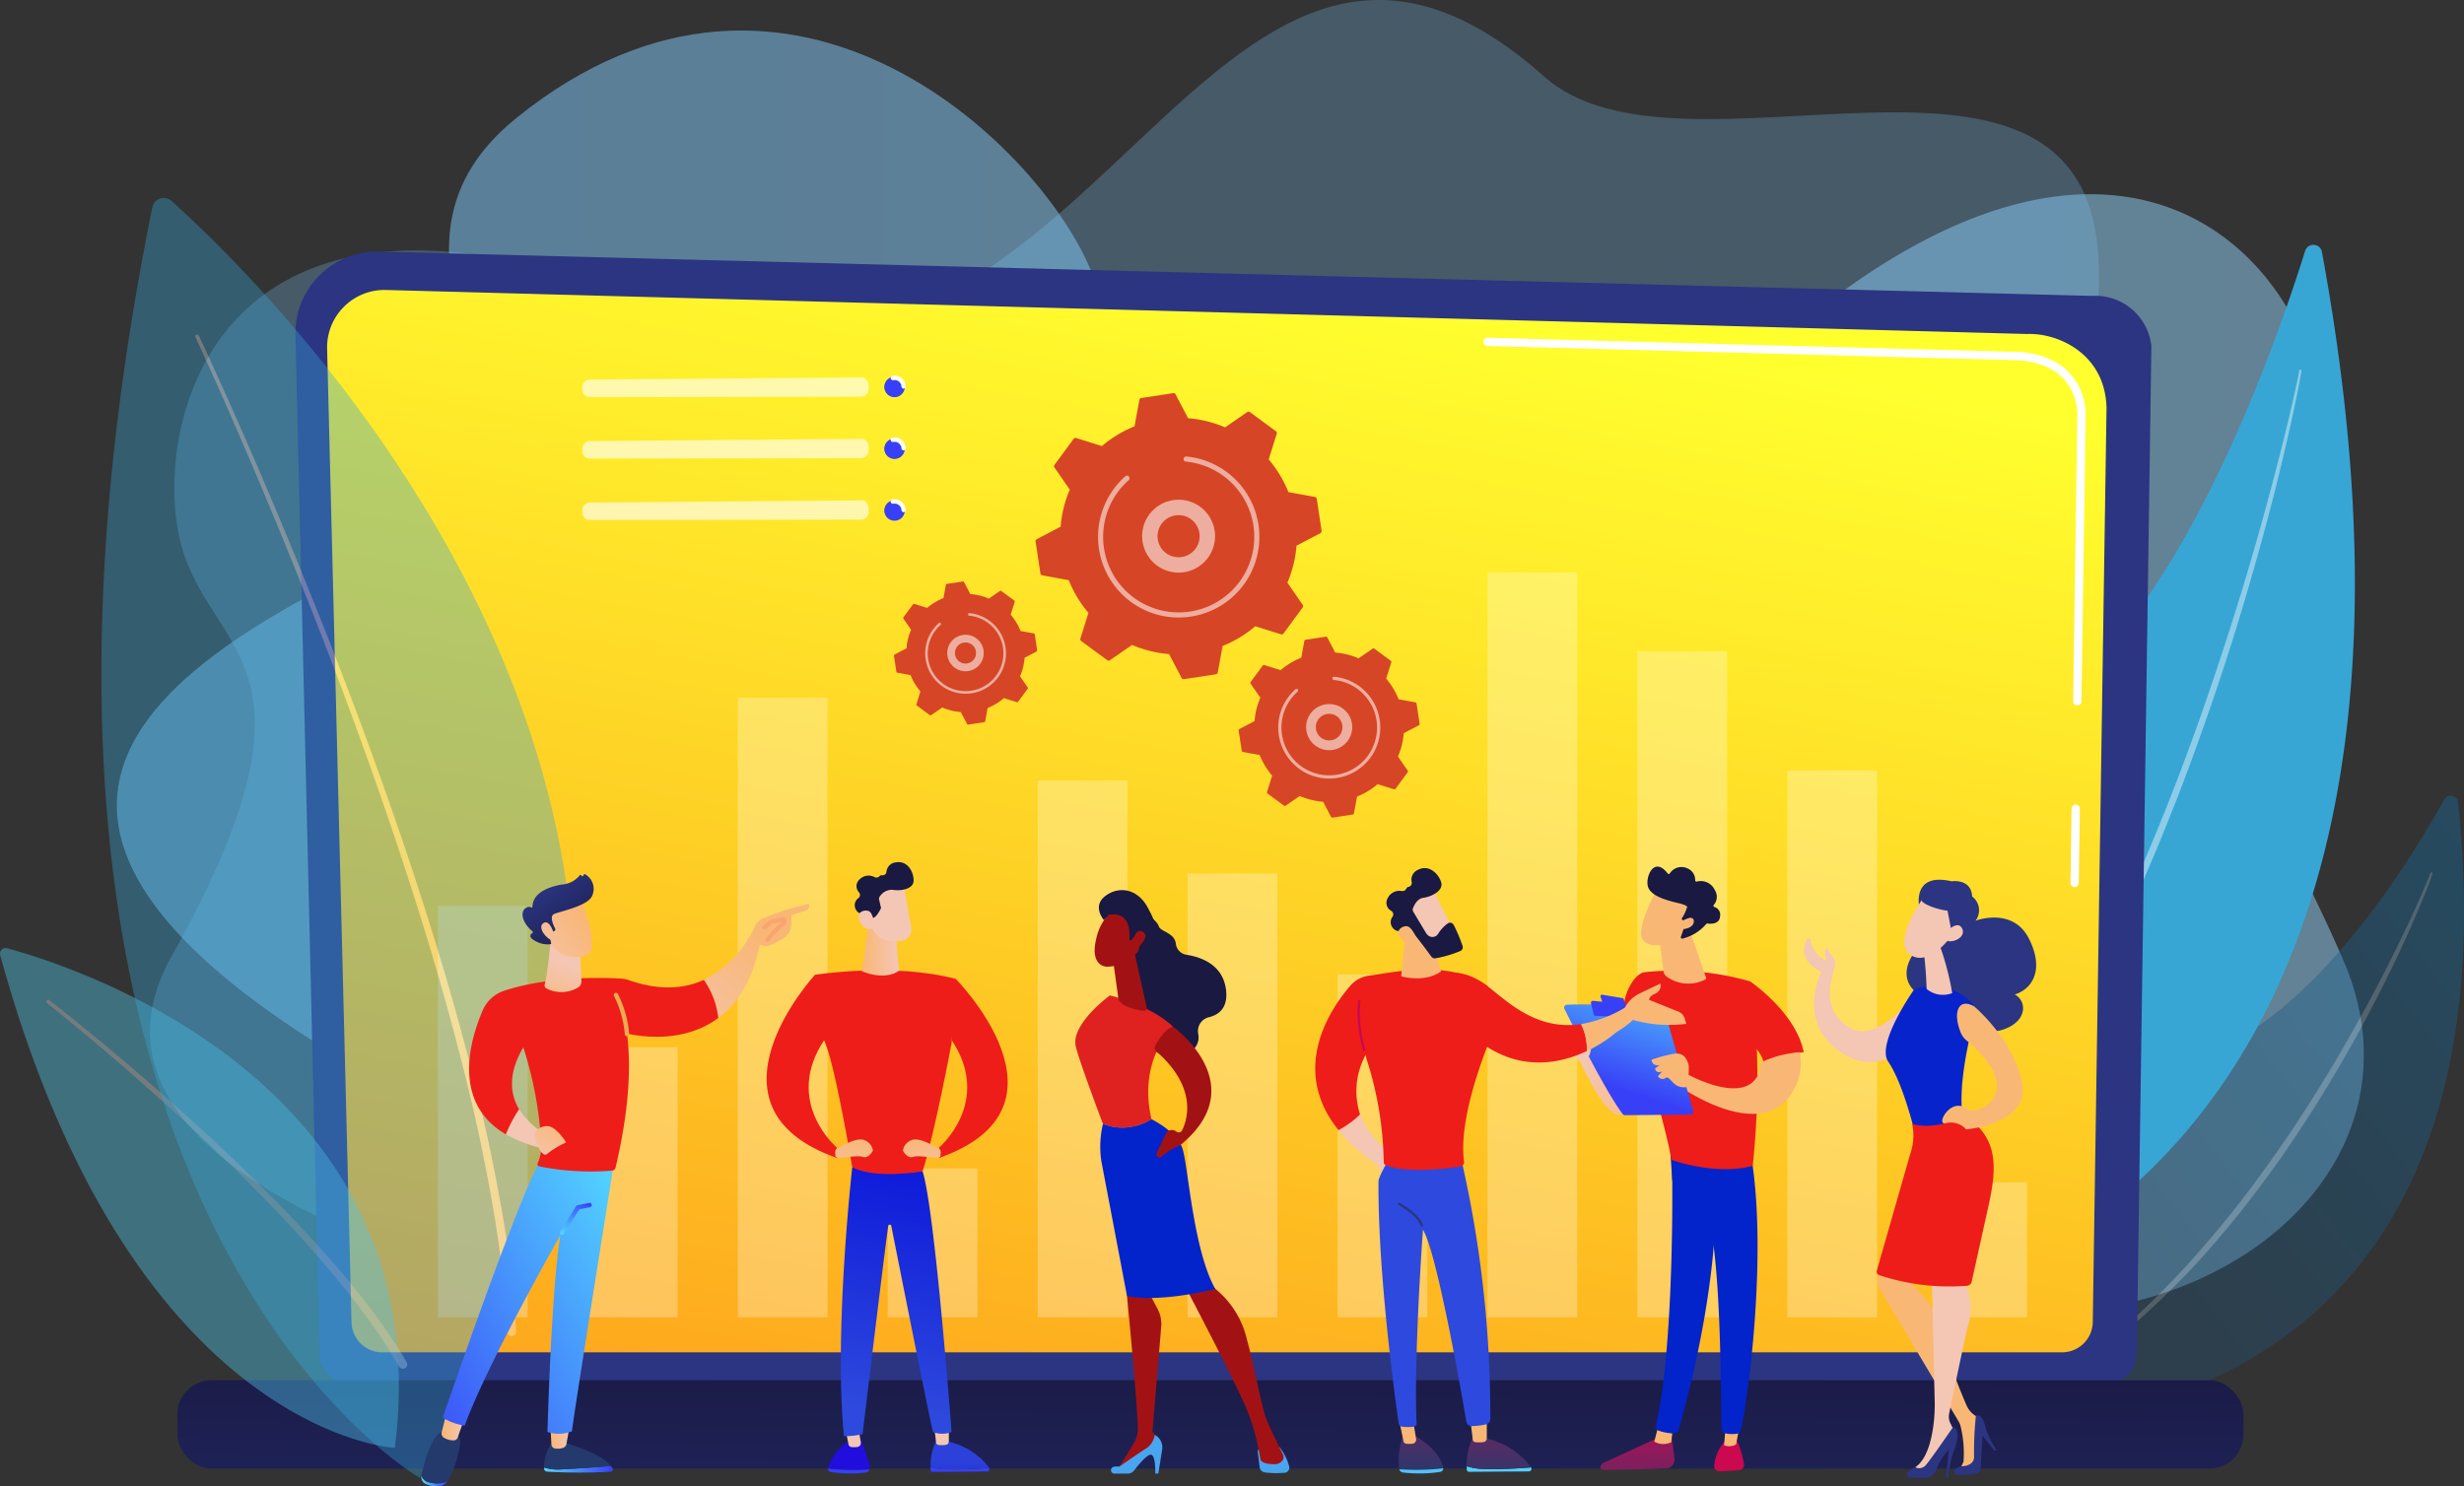<svg xmlns="http://www.w3.org/2000/svg" xmlns:xlink="http://www.w3.org/1999/xlink" width="332.209" height="200.446" viewBox="0 0 332.209 200.446">
  <rect x="0" y="0" width="332.209" height="200.446" fill="#333333" stroke="none"/>
  <defs>
    <linearGradient id="linear-gradient" y1="0.5" x2="1" y2="0.5" gradientUnits="objectBoundingBox">
      <stop offset="0" stop-color="#7cc9ff"/>
      <stop offset="1" stop-color="#95d3f8"/>
    </linearGradient>
    <linearGradient id="linear-gradient-2" x1="15.734" y1="-0.845" x2="16.775" y2="-0.845" xlink:href="#linear-gradient"/>
    <linearGradient id="linear-gradient-3" x1="-2.427" y1="-5.101" x2="-3.827" y2="-3.838" gradientUnits="objectBoundingBox">
      <stop offset="0" stop-color="#0885cb"/>
      <stop offset="1" stop-color="#244e6d"/>
    </linearGradient>
    <linearGradient id="linear-gradient-4" x1="-15.838" y1="-6.975" x2="-17.516" y2="-5.991" gradientUnits="objectBoundingBox">
      <stop offset="0" stop-color="#37a6d5"/>
      <stop offset="1" stop-color="#49a5ef"/>
    </linearGradient>
    <linearGradient id="linear-gradient-5" x1="13.144" y1="0.932" x2="13.367" y2="-0.163" gradientUnits="objectBoundingBox">
      <stop offset="0" stop-color="#2b3582"/>
      <stop offset="1" stop-color="#191942"/>
    </linearGradient>
    <linearGradient id="linear-gradient-6" x1="0.654" y1="0.014" x2="0.075" y2="1.832" gradientUnits="objectBoundingBox">
      <stop offset="0" stop-color="#ffff2e"/>
      <stop offset="1" stop-color="#fd6a12"/>
    </linearGradient>
    <linearGradient id="linear-gradient-7" x1="12.328" y1="-1.646" x2="11.441" y2="3.391" xlink:href="#linear-gradient-5"/>
    <linearGradient id="linear-gradient-8" x1="147.499" y1="-45.993" x2="148.492" y2="-45.993" gradientUnits="objectBoundingBox">
      <stop offset="0" stop-color="#53d8ff"/>
      <stop offset="1" stop-color="#3840f7"/>
    </linearGradient>
    <linearGradient id="linear-gradient-9" x1="103.044" y1="-15.202" x2="104.764" y2="-15.202" xlink:href="#linear-gradient-4"/>
    <linearGradient id="linear-gradient-10" x1="1" y1="0.5" x2="0" y2="0.5" gradientUnits="objectBoundingBox">
      <stop offset="0" stop-color="#f9b776"/>
      <stop offset="1" stop-color="#f4c6b4"/>
    </linearGradient>
    <linearGradient id="linear-gradient-11" x1="432.451" y1="-3.045" x2="432.471" y2="1.639" gradientUnits="objectBoundingBox">
      <stop offset="0" stop-color="#cb0850"/>
      <stop offset="1" stop-color="#243a6d"/>
    </linearGradient>
    <linearGradient id="linear-gradient-12" x1="1712.556" y1="0.5" x2="1713.556" y2="0.5" xlink:href="#linear-gradient-10"/>
    <linearGradient id="linear-gradient-13" x1="517.566" y1="1.255" x2="517.772" y2="0.047" gradientUnits="objectBoundingBox">
      <stop offset="0" stop-color="#0323cb"/>
      <stop offset="1" stop-color="#12256d"/>
    </linearGradient>
    <linearGradient id="linear-gradient-14" x1="1063.527" y1="-3.752" x2="1063.577" y2="1.734" xlink:href="#linear-gradient-11"/>
    <linearGradient id="linear-gradient-15" x1="1975.314" y1="0.5" x2="1976.314" y2="0.5" xlink:href="#linear-gradient-10"/>
    <linearGradient id="linear-gradient-16" x1="364.011" y1="1.244" x2="364.157" y2="0.059" xlink:href="#linear-gradient-13"/>
    <linearGradient id="linear-gradient-17" x1="263.597" y1="0.5" x2="264.597" y2="0.5" xlink:href="#linear-gradient-10"/>
    <linearGradient id="linear-gradient-18" x1="0.816" y1="-0.363" x2="0.407" y2="0.753" xlink:href="#linear-gradient-8"/>
    <linearGradient id="linear-gradient-19" x1="1301.733" y1="-3.497" x2="1301.159" y2="1.804" xlink:href="#linear-gradient-8"/>
    <linearGradient id="linear-gradient-20" x1="681.835" y1="-1.235" x2="681.692" y2="1.146" xlink:href="#linear-gradient-8"/>
    <linearGradient id="linear-gradient-21" x1="849.813" y1="0.5" x2="850.813" y2="0.5" xlink:href="#linear-gradient-10"/>
    <linearGradient id="linear-gradient-22" x1="-107.559" y1="-240.638" x2="-106.427" y2="-240.638" xlink:href="#linear-gradient-10"/>
    <linearGradient id="linear-gradient-23" x1="669.176" y1="0.5" x2="670.176" y2="0.5" xlink:href="#linear-gradient-10"/>
    <linearGradient id="linear-gradient-24" x1="-404.973" y1="-187.849" x2="-405.294" y2="-188.914" xlink:href="#linear-gradient-10"/>
    <linearGradient id="linear-gradient-25" x1="-308.916" y1="-144.792" x2="-308.711" y2="-143.613" xlink:href="#linear-gradient-5"/>
    <linearGradient id="linear-gradient-26" x1="-1322.641" y1="-912.92" x2="-1323.583" y2="-917.566" xlink:href="#linear-gradient-10"/>
    <linearGradient id="linear-gradient-27" x1="-287.153" y1="-0.346" x2="-286.789" y2="0.297" xlink:href="#linear-gradient-5"/>
    <linearGradient id="linear-gradient-28" x1="-931.499" y1="0.5" x2="-930.499" y2="0.5" xlink:href="#linear-gradient-4"/>
    <linearGradient id="linear-gradient-29" x1="-669.726" y1="1.602" x2="-668.691" y2="-1.187" gradientUnits="objectBoundingBox">
      <stop offset="0" stop-color="#c41226"/>
      <stop offset="1" stop-color="#a21215"/>
    </linearGradient>
    <linearGradient id="linear-gradient-30" x1="-575.74" y1="0.5" x2="-574.74" y2="0.5" xlink:href="#linear-gradient-4"/>
    <linearGradient id="linear-gradient-31" x1="-299.685" y1="1.698" x2="-299.221" y2="-1.193" xlink:href="#linear-gradient-29"/>
    <linearGradient id="linear-gradient-32" x1="-253.812" y1="-0.331" x2="-254.797" y2="0.684" xlink:href="#linear-gradient-13"/>
    <linearGradient id="linear-gradient-33" x1="-876.954" y1="1.857" x2="-876.699" y2="0.807" xlink:href="#linear-gradient-29"/>
    <linearGradient id="linear-gradient-34" x1="-518.762" y1="0.5" x2="-517.762" y2="0.5" xlink:href="#linear-gradient-29"/>
    <linearGradient id="linear-gradient-35" x1="-651.29" y1="-110.235" x2="-649.756" y2="-112.489" xlink:href="#linear-gradient-29"/>
    <linearGradient id="linear-gradient-36" x1="-535.856" y1="-98.838" x2="-535.225" y2="-97.435" xlink:href="#linear-gradient-5"/>
    <linearGradient id="linear-gradient-37" x1="-2462.372" y1="-350.058" x2="-2456.579" y2="-357.198" xlink:href="#linear-gradient-29"/>
    <linearGradient id="linear-gradient-38" x1="895.628" y1="5.021" x2="895.687" y2="2.613" gradientUnits="objectBoundingBox">
      <stop offset="0" stop-color="#210edd"/>
      <stop offset="1" stop-color="#2b41d9"/>
    </linearGradient>
    <linearGradient id="linear-gradient-39" x1="902.694" y1="-12.937" x2="898.996" y2="11.127" xlink:href="#linear-gradient-8"/>
    <linearGradient id="linear-gradient-40" x1="832.305" y1="-0.843" x2="831.799" y2="2.39" xlink:href="#linear-gradient-10"/>
    <linearGradient id="linear-gradient-41" x1="233.091" y1="-5.388" x2="230.575" y2="17.683" xlink:href="#linear-gradient-8"/>
    <linearGradient id="linear-gradient-42" x1="233.372" y1="7.02" x2="233.414" y2="4.399" xlink:href="#linear-gradient-38"/>
    <linearGradient id="linear-gradient-43" x1="904.233" y1="-0.224" x2="903.718" y2="2.54" xlink:href="#linear-gradient-10"/>
    <linearGradient id="linear-gradient-44" x1="0.492" y1="0.914" x2="0.577" y2="-0.171" gradientUnits="objectBoundingBox">
      <stop offset="0" stop-color="#2e49dd"/>
      <stop offset="1" stop-color="#0812d9"/>
    </linearGradient>
    <linearGradient id="linear-gradient-45" x1="0" y1="0.5" x2="1" y2="0.5" xlink:href="#linear-gradient-10"/>
    <linearGradient id="linear-gradient-46" x1="-63.993" y1="-250.458" x2="-62.561" y2="-250.718" xlink:href="#linear-gradient-10"/>
    <linearGradient id="linear-gradient-47" x1="-119.004" y1="-254.649" x2="-117.864" y2="-254.649" xlink:href="#linear-gradient-5"/>
    <linearGradient id="linear-gradient-48" x1="-186.497" y1="-823.071" x2="-182.317" y2="-823.924" xlink:href="#linear-gradient-10"/>
    <linearGradient id="linear-gradient-49" x1="0.945" y1="-0.15" x2="-0.809" y2="2.992" xlink:href="#linear-gradient-10"/>
    <linearGradient id="linear-gradient-50" x1="0.205" y1="0.019" x2="1.191" y2="2.089" xlink:href="#linear-gradient-10"/>
    <linearGradient id="linear-gradient-51" x1="1.127" y1="-1.338" x2="0.691" y2="0.108" xlink:href="#linear-gradient-10"/>
    <linearGradient id="linear-gradient-52" x1="0" y1="0.5" x2="1" y2="0.5" xlink:href="#linear-gradient-8"/>
    <linearGradient id="linear-gradient-53" x1="1.026" y1="-3.224" x2="0.791" y2="-1.442" xlink:href="#linear-gradient-11"/>
    <linearGradient id="linear-gradient-54" x1="0" y1="0.5" x2="1" y2="0.5" xlink:href="#linear-gradient-10"/>
    <linearGradient id="linear-gradient-55" x1="0" y1="0.5" x2="1" y2="0.5" xlink:href="#linear-gradient-8"/>
    <linearGradient id="linear-gradient-56" x1="1.721" y1="-2.242" x2="1.316" y2="-1.31" xlink:href="#linear-gradient-11"/>
    <linearGradient id="linear-gradient-57" x1="0" y1="0.5" x2="1" y2="0.5" xlink:href="#linear-gradient-10"/>
    <linearGradient id="linear-gradient-58" x1="1.088" y1="0.066" x2="-0.068" y2="1.243" xlink:href="#linear-gradient-8"/>
    <linearGradient id="linear-gradient-59" x1="0.204" y1="1.077" x2="0.796" y2="-0.077" xlink:href="#linear-gradient-8"/>
    <linearGradient id="linear-gradient-60" x1="0.534" y1="0.308" x2="-0.337" y2="1.354" xlink:href="#linear-gradient-10"/>
    <linearGradient id="linear-gradient-61" x1="0.301" y1="1.478" x2="0.574" y2="0.434" xlink:href="#linear-gradient-10"/>
    <linearGradient id="linear-gradient-62" x1="0.821" y1="0.35" x2="-0.291" y2="1.106" xlink:href="#linear-gradient-10"/>
    <linearGradient id="linear-gradient-63" x1="0.28" y1="0.152" x2="1.03" y2="1.129" xlink:href="#linear-gradient-5"/>
    <linearGradient id="linear-gradient-64" x1="2.74" y1="-0.685" x2="-1.811" y2="1.784" xlink:href="#linear-gradient-10"/>
    <linearGradient id="linear-gradient-65" x1="0.852" y1="-0.184" x2="0.01" y2="1.203" xlink:href="#linear-gradient-10"/>
    <linearGradient id="linear-gradient-66" x1="-49.853" y1="0.5" x2="-48.853" y2="0.5" xlink:href="#linear-gradient-10"/>
    <linearGradient id="linear-gradient-67" x1="-66.016" y1="-2.927" x2="-65.982" y2="1.776" xlink:href="#linear-gradient-11"/>
    <linearGradient id="linear-gradient-68" x1="-65.055" y1="-12.946" x2="-68.753" y2="11.134" xlink:href="#linear-gradient-8"/>
    <linearGradient id="linear-gradient-69" x1="-175.532" y1="-0.843" x2="-176.038" y2="2.39" xlink:href="#linear-gradient-10"/>
    <linearGradient id="linear-gradient-70" x1="-44.864" y1="-5.389" x2="-47.38" y2="17.682" xlink:href="#linear-gradient-8"/>
    <linearGradient id="linear-gradient-71" x1="-45.706" y1="-3.409" x2="-45.683" y2="1.872" xlink:href="#linear-gradient-11"/>
    <linearGradient id="linear-gradient-72" x1="-178.458" y1="-0.223" x2="-178.973" y2="2.539" xlink:href="#linear-gradient-10"/>
    <linearGradient id="linear-gradient-73" x1="-24.789" y1="-0.312" x2="-27.235" y2="1.239" xlink:href="#linear-gradient-44"/>
    <linearGradient id="linear-gradient-74" x1="-46.103" y1="0.075" x2="-46.337" y2="2.222" gradientUnits="objectBoundingBox">
      <stop offset="0" stop-color="#ee1d1a"/>
      <stop offset="1" stop-color="#903938"/>
    </linearGradient>
    <linearGradient id="linear-gradient-75" x1="-73.874" y1="-0.222" x2="-74.692" y2="2.967" xlink:href="#linear-gradient-10"/>
    <linearGradient id="linear-gradient-76" x1="-299.408" y1="-482.732" x2="-300.481" y2="-481.45" xlink:href="#linear-gradient-10"/>
    <linearGradient id="linear-gradient-77" x1="-212.297" y1="-319.308" x2="-211.391" y2="-319.308" xlink:href="#linear-gradient-5"/>
    <linearGradient id="linear-gradient-78" x1="-859.719" y1="-1602.317" x2="-857.262" y2="-1604.965" xlink:href="#linear-gradient-10"/>
    <linearGradient id="linear-gradient-79" x1="-362.725" y1="-0.965" x2="-371.088" y2="1.467" xlink:href="#linear-gradient-11"/>
    <linearGradient id="linear-gradient-80" x1="-118.516" y1="-0.866" x2="-119.439" y2="0.839" xlink:href="#linear-gradient-5"/>
    <linearGradient id="linear-gradient-81" x1="-58.41" y1="0.24" x2="-58.726" y2="5.363" xlink:href="#linear-gradient-74"/>
    <linearGradient id="linear-gradient-82" x1="-139.877" y1="-1.461" x2="-143.109" y2="3.372" xlink:href="#linear-gradient-10"/>
    <linearGradient id="linear-gradient-83" x1="-139.111" y1="-1.014" x2="-142.32" y2="5.177" xlink:href="#linear-gradient-10"/>
    <linearGradient id="linear-gradient-84" x1="662.446" y1="24.686" x2="661.352" y2="25.888" xlink:href="#linear-gradient-10"/>
    <linearGradient id="linear-gradient-85" x1="-456.396" y1="91.458" x2="-457.007" y2="92.079" xlink:href="#linear-gradient-5"/>
    <linearGradient id="linear-gradient-86" x1="-2056.85" y1="277.414" x2="-2056.626" y2="276.505" xlink:href="#linear-gradient-10"/>
    <linearGradient id="linear-gradient-87" x1="-1186.712" y1="233.525" x2="-1185.503" y2="234.689" xlink:href="#linear-gradient-10"/>
    <linearGradient id="linear-gradient-88" x1="-1403.718" y1="279.95" x2="-1405.598" y2="281.855" xlink:href="#linear-gradient-5"/>
    <linearGradient id="linear-gradient-89" x1="-3314.559" y1="864.067" x2="-3311.183" y2="868.386" xlink:href="#linear-gradient-10"/>
    <linearGradient id="linear-gradient-90" x1="714.531" y1="2.209" x2="715.932" y2="1.073" xlink:href="#linear-gradient-10"/>
    <linearGradient id="linear-gradient-91" x1="1735.068" y1="3.953" x2="1736.063" y2="3.953" xlink:href="#linear-gradient-5"/>
    <linearGradient id="linear-gradient-92" x1="1331.123" y1="1.383" x2="1327.226" y2="1.714" xlink:href="#linear-gradient-10"/>
    <linearGradient id="linear-gradient-93" x1="1453.484" y1="4.557" x2="1454.476" y2="4.557" xlink:href="#linear-gradient-5"/>
    <linearGradient id="linear-gradient-94" x1="904.913" y1="25.487" x2="907.883" y2="23.31" xlink:href="#linear-gradient-10"/>
    <linearGradient id="linear-gradient-95" x1="1382.14" y1="7.822" x2="1380.611" y2="9.31" xlink:href="#linear-gradient-8"/>
    <linearGradient id="linear-gradient-96" x1="1429.186" y1="8.322" x2="1427.134" y2="11.421" xlink:href="#linear-gradient-8"/>
    <linearGradient id="linear-gradient-97" x1="1382.16" y1="7.823" x2="1380.631" y2="9.31" xlink:href="#linear-gradient-8"/>
    <linearGradient id="linear-gradient-98" x1="1429.206" y1="8.322" x2="1427.155" y2="11.421" xlink:href="#linear-gradient-8"/>
    <linearGradient id="linear-gradient-99" x1="1382.18" y1="7.822" x2="1380.651" y2="9.31" xlink:href="#linear-gradient-8"/>
    <linearGradient id="linear-gradient-100" x1="1429.227" y1="8.322" x2="1427.175" y2="11.421" xlink:href="#linear-gradient-8"/>
  </defs>
  <g id="Grupo_81405" data-name="Grupo 81405" transform="translate(2410.576 -1475.166)">
    <path id="Trazado_140360" data-name="Trazado 140360" d="M-2341.168,1491.015c-23.5,18.981,7.914,43.344-8.36,53.979s-83.673,31.379-15.8,72.529,69.737,68.417,118.19,42.362,44.972-30.738,84.844-13.123,81.548-9.791,67.379-42.316-23.191-32.119-7.011-52.89-9.123-78.249-64.819-33.83-90.557,11.257-96.672-5.356S-2304.031,1461.019-2341.168,1491.015Z" transform="translate(0.22 0.057)" opacity="0.5" fill="url(#linear-gradient)"/>
    <path id="Trazado_140361" data-name="Trazado 140361" d="M-2202.652,1485.5c18.165,16.169,71.076-10.714,74.571,22.757,4.091,39.191-48.92,57.34-27.946,82.676s5.279,58.521-65.6,66.583-188.991-12.534-166.122-53.351,4.35-40.507.991-56.9,6.09-54.412,64.625-30.815S-2248.652,1444.561-2202.652,1485.5Z" transform="translate(0.282 0)" opacity="0.26" fill="url(#linear-gradient-2)"/>
    <g id="Grupo_81371" data-name="Grupo 81371" transform="translate(-2138.472 1582.463)" opacity="0.43">
      <path id="Trazado_140362" data-name="Trazado 140362" d="M-2082.978,1581.7a1.017,1.017,0,0,0-1.786-.331c-3.673,6.664-14.012,23.857-26.88,31.809-20.953,12.949-37.395,36.764-27.835,51.966C-2139.479,1665.145-2074.176,1666.008-2082.978,1581.7Z" transform="translate(2142.267 -1580.967)" fill="url(#linear-gradient-3)"/>
      <path id="Trazado_140363" data-name="Trazado 140363" d="M-2086.532,1591.351c-.067.249-.142.431-.213.641l-.225.6-.468,1.2c-.318.8-.649,1.591-.984,2.382-.667,1.583-1.371,3.15-2.082,4.715-1.442,3.118-2.977,6.194-4.577,9.236a187.393,187.393,0,0,1-10.6,17.685c-1.926,2.851-3.977,5.615-6.089,8.331q-3.192,4.057-6.677,7.871-3.521,3.777-7.363,7.234c-1.312,1.115-2.6,2.251-3.975,3.292-1.332,1.089-2.755,2.061-4.15,3.062a.147.147,0,0,1-.206-.033.147.147,0,0,1,.031-.2l0,0c2.735-2.063,5.372-4.245,7.886-6.566q3.747-3.505,7.188-7.316c2.275-2.554,4.485-5.164,6.581-7.869s4.089-5.484,6.034-8.3q2.892-4.239,5.562-8.63l1.32-2.2,1.288-2.222c.849-1.487,1.7-2.974,2.515-4.479q2.466-4.507,4.71-9.132c.746-1.542,1.488-3.086,2.193-4.648q.529-1.17,1.04-2.349l.505-1.18.243-.593c.075-.193.163-.409.217-.571l.014-.041a.145.145,0,0,1,.184-.091A.146.146,0,0,1-2086.532,1591.351Z" transform="translate(2142.381 -1580.822)" fill="#fff" opacity="0.43"/>
    </g>
    <g id="Grupo_81372" data-name="Grupo 81372" transform="translate(-2159.616 1508.18)">
      <path id="Trazado_140364" data-name="Trazado 140364" d="M-2101.025,1508.674a1.167,1.167,0,0,0-2.259-.141c-3.5,11.192-13.61,40.252-28.278,55.4-23.883,24.657-40.5,65.356-26.325,87.116C-2157.888,1651.045-2077.045,1638.652-2101.025,1508.674Z" transform="translate(2163.116 -1507.72)" fill="url(#linear-gradient-4)"/>
      <path id="Trazado_140365" data-name="Trazado 140365" d="M-2103.941,1524.476c-.04.355-.1.66-.156.985l-.179.956-.38,1.908c-.261,1.271-.541,2.536-.821,3.8q-.853,3.8-1.793,7.568c-1.254,5.032-2.637,10.031-4.1,15.007s-3.045,9.917-4.734,14.821-3.459,9.782-5.384,14.6a251.621,251.621,0,0,1-13.157,28.2c-.3.574-.627,1.137-.954,1.7l-.973,1.687-.972,1.687c-.331.558-.677,1.106-1.015,1.661-.686,1.1-1.345,2.22-2.052,3.308l-2.139,3.254a136.8,136.8,0,0,1-9.456,12.359.149.149,0,0,1-.209.015.149.149,0,0,1-.017-.2v0a148,148,0,0,0,9.173-12.506l2.092-3.266c.692-1.092,1.336-2.214,2.006-3.319.33-.556.668-1.106.991-1.666l.949-1.692.949-1.691c.32-.563.634-1.127.931-1.7,2.469-4.543,4.748-9.19,6.924-13.882s4.157-9.474,6.1-14.27c3.845-9.608,7.191-19.412,10.236-29.306q2.27-7.427,4.252-14.937.995-3.753,1.914-7.527.452-1.888.884-3.781l.421-1.894.2-.949c.061-.313.131-.642.174-.93l0-.032a.147.147,0,0,1,.167-.124A.147.147,0,0,1-2103.941,1524.476Z" transform="translate(2163.267 -1507.485)" fill="#fff" opacity="0.43"/>
    </g>
    <g id="Grupo_81374" data-name="Grupo 81374" transform="translate(-2386.661 1509.089)">
      <path id="Trazado_140366" data-name="Trazado 140366" d="M-2368.05,1657.109a4.381,4.381,0,0,0,4.37,4.365h236.272a4.38,4.38,0,0,0,4.37-4.365l1.966-135.78a7.609,7.609,0,0,0-8.012-6.736L-2360,1508.619a11.018,11.018,0,0,0-8.065,3.211,11,11,0,0,0-3.232,8.05Z" transform="translate(2387.217 -1508.615)" fill="url(#linear-gradient-5)"/>
      <path id="Trazado_140367" data-name="Trazado 140367" d="M-2363.8,1652.849a4.146,4.146,0,0,0,4.134,4.134h226.5a4.146,4.146,0,0,0,4.134-4.134l1.855-123.262c-.218-7.417-6.722-10.084-10.664-9.926l-221.307-5.937a7.724,7.724,0,0,0-5.667,2.255,7.729,7.729,0,0,0-2.273,5.663Z" transform="translate(2387.276 -1508.543)" fill="url(#linear-gradient-6)"/>
      <g id="Grupo_81373" data-name="Grupo 81373" transform="translate(176.088 11.619)">
        <path id="Trazado_140368" data-name="Trazado 140368" d="M-2134.757,1593.277h-.008a.559.559,0,0,1-.552-.569l.147-10a.575.575,0,0,1,.568-.553.56.56,0,0,1,.552.569l-.147,10A.559.559,0,0,1-2134.757,1593.277Z" transform="translate(2214.466 -1519.194)" fill="#fff"/>
        <path id="Trazado_140369" data-name="Trazado 140369" d="M-2133.293,1569.66h-.008a.561.561,0,0,1-.552-.569l.562-38.286a7.233,7.233,0,0,0-2.066-5.419c-2.534-2.429-6.556-2.3-6.728-2.3l-70.732-1.9a.56.56,0,0,1-.545-.575.559.559,0,0,1,.56-.545h.015l70.693,1.9c.439-.02,4.686-.1,7.512,2.608a8.32,8.32,0,0,1,2.411,6.233l-.563,38.3A.561.561,0,0,1-2133.293,1569.66Z" transform="translate(2213.362 -1520.072)" fill="#fff"/>
      </g>
      <rect id="Rectángulo_6848" data-name="Rectángulo 6848" width="278.556" height="11.93" rx="4.609" transform="translate(278.556 164.13) rotate(180)" fill="url(#linear-gradient-7)"/>
    </g>
    <g id="Grupo_81375" data-name="Grupo 81375" transform="translate(-2351.535 1552.355)" opacity="0.28">
      <rect id="Rectángulo_6849" data-name="Rectángulo 6849" width="12.099" height="55.495" transform="translate(0 44.957)" fill="#fff"/>
      <rect id="Rectángulo_6850" data-name="Rectángulo 6850" width="12.099" height="36.422" transform="translate(20.216 64.03)" fill="#fff"/>
      <rect id="Rectángulo_6851" data-name="Rectángulo 6851" width="12.099" height="83.559" transform="translate(40.432 16.893)" fill="#fff"/>
      <rect id="Rectángulo_6852" data-name="Rectángulo 6852" width="12.099" height="20.074" transform="translate(60.647 80.378)" fill="#fff"/>
      <rect id="Rectángulo_6853" data-name="Rectángulo 6853" width="12.099" height="72.388" transform="translate(80.863 28.064)" fill="#fff"/>
      <rect id="Rectángulo_6854" data-name="Rectángulo 6854" width="12.099" height="59.854" transform="translate(101.079 40.598)" fill="#fff"/>
      <rect id="Rectángulo_6855" data-name="Rectángulo 6855" width="12.099" height="46.231" transform="translate(121.294 54.221)" fill="#fff"/>
      <rect id="Rectángulo_6856" data-name="Rectángulo 6856" width="12.099" height="100.452" transform="translate(141.51)" fill="#fff"/>
      <rect id="Rectángulo_6857" data-name="Rectángulo 6857" width="12.099" height="89.826" transform="translate(161.726 10.626)" fill="#fff"/>
      <rect id="Rectángulo_6858" data-name="Rectángulo 6858" width="12.099" height="73.75" transform="translate(181.942 26.702)" fill="#fff"/>
      <rect id="Rectángulo_6859" data-name="Rectángulo 6859" width="12.099" height="18.211" transform="translate(202.157 82.241)" fill="#fff"/>
    </g>
    <g id="Grupo_81376" data-name="Grupo 81376" transform="translate(-2410.576 1603.016)" opacity="0.37">
      <path id="Trazado_140370" data-name="Trazado 140370" d="M-2409.618,1601.259c8.664,2.33,58.527,17.951,52.274,67.375,0,0-35.475-1.833-53.205-66.443A.76.76,0,0,1-2409.618,1601.259Z" transform="translate(2410.577 -1601.233)" fill="url(#linear-gradient-8)"/>
      <path id="Trazado_140371" data-name="Trazado 140371" d="M-2404.038,1608.136c4.522,3.533,8.927,7.2,13.265,10.955s8.583,7.611,12.713,11.6,8.142,8.1,11.927,12.425q2.849,3.235,5.46,6.683a72.811,72.811,0,0,1,4.841,7.18.591.591,0,0,1-.214.806.591.591,0,0,1-.806-.213l0,0v0a71.77,71.77,0,0,0-4.692-7.11q-2.544-3.433-5.348-6.677c-3.718-4.335-7.676-8.47-11.75-12.485s-8.28-7.9-12.568-11.693-8.658-7.5-13.131-11.064l0,0a.251.251,0,0,1-.039-.352A.25.25,0,0,1-2404.038,1608.136Z" transform="translate(2410.663 -1601.136)" fill="#fff" opacity="0.86"/>
    </g>
    <g id="Grupo_81377" data-name="Grupo 81377" transform="translate(-2396.905 1501.855)" opacity="0.37">
      <path id="Trazado_140372" data-name="Trazado 140372" d="M-2387.653,1501.884c13.74,12.316,90.776,87.253,33.441,172.172,0,0-63.414-36.278-36.013-171.325A1.56,1.56,0,0,1-2387.653,1501.884Z" transform="translate(2397.095 -1501.483)" fill="url(#linear-gradient-9)"/>
      <path id="Trazado_140373" data-name="Trazado 140373" d="M-2384.136,1519.8c2.506,5.339,4.9,10.725,7.248,16.132s4.627,10.843,6.846,16.3,4.374,10.948,6.463,16.461,4.09,11.06,6.023,16.631c3.844,11.147,7.367,22.417,10.267,33.859q2.2,8.574,3.771,17.3a148.856,148.856,0,0,1,2.169,17.6.591.591,0,0,1-.556.623.59.59,0,0,1-.623-.556v-.006a148.113,148.113,0,0,0-2.069-17.474q-1.51-8.683-3.672-17.248c-2.836-11.419-6.3-22.683-10.083-33.832q-2.854-8.358-5.934-16.638t-6.379-16.476q-3.286-8.2-6.762-16.324c-2.319-5.414-4.687-10.81-7.163-16.149v0a.251.251,0,0,1,.122-.333A.25.25,0,0,1-2384.136,1519.8Z" transform="translate(2397.272 -1501.226)" fill="#fff" opacity="0.86"/>
    </g>
    <g id="Grupo_81393" data-name="Grupo 81393" transform="translate(-2353.783 1591.424)">
      <g id="Grupo_81381" data-name="Grupo 81381" transform="translate(154.086 0.606)">
        <path id="Trazado_140374" data-name="Trazado 140374" d="M-2200.443,1616.455s3.508,8.095,5.667,7.016,3.777-9.984,3.777-9.984S-2197.744,1611.868-2200.443,1616.455Z" transform="translate(2202.669 -1590.078)" fill="url(#linear-gradient-10)"/>
        <path id="Trazado_140375" data-name="Trazado 140375" d="M-2188.267,1665.943s.293,1.66.437,3.3a1.132,1.132,0,0,1-1.083,1.226c-2.188.091-6.87.269-8.549.194a.369.369,0,0,1-.324-.5h0a.822.822,0,0,1,.422-.444l7.733-3.554Z" transform="translate(2202.706 -1589.332)" fill="url(#linear-gradient-11)"/>
        <path id="Trazado_140376" data-name="Trazado 140376" d="M-2188.128,1664.985l-.235,1.986a2.464,2.464,0,0,1-2.28-.079l.561-2.213Z" transform="translate(2202.808 -1589.35)" fill="url(#linear-gradient-12)"/>
        <path id="Trazado_140377" data-name="Trazado 140377" d="M-2188.308,1628.17c.1.518.546,25.877-2.164,37.241a.386.386,0,0,0,.226.448,6.717,6.717,0,0,0,2.208.449.665.665,0,0,0,.659-.477c.775-2.637,4.488-15.848,4.972-28.467.541-14.1,0-.481,0-.481l-.317-8.717Z" transform="translate(2202.81 -1589.866)" fill="url(#linear-gradient-13)"/>
        <path id="Trazado_140378" data-name="Trazado 140378" d="M-2179.585,1666.8a11.983,11.983,0,0,1,.919,3.066.691.691,0,0,1-.608.827c-.723.071-1.836.162-2.727.156a.688.688,0,0,1-.682-.768,5.8,5.8,0,0,1,1.356-3.186Z" transform="translate(2202.92 -1589.32)" fill="url(#linear-gradient-14)"/>
        <path id="Trazado_140379" data-name="Trazado 140379" d="M-2179.195,1664.281l-.551,3a1.941,1.941,0,0,1-1.62.112l.263-3.231Z" transform="translate(2202.939 -1589.357)" fill="url(#linear-gradient-15)"/>
        <path id="Trazado_140380" data-name="Trazado 140380" d="M-2177.605,1628.957c2.217,13.38-.481,33.068-1.391,36.922a.6.6,0,0,1-.485.456,4.021,4.021,0,0,1-1.734-.069.55.55,0,0,1-.4-.507c-.123-3.115.1-22.242-1.968-29.8a1.713,1.713,0,0,0-.662-.947l-4.01-2.851-.307-4.607Z" transform="translate(2202.837 -1589.875)" fill="url(#linear-gradient-16)"/>
        <g id="Grupo_81378" data-name="Grupo 81378" transform="translate(8.054 14.046)">
          <path id="Trazado_140381" data-name="Trazado 140381" d="M-2191.89,1604.44a37.464,37.464,0,0,1,14.219,1.239c1.98,11.555.346,24.884.346,24.884-5.144,1.349-10.946-.824-10.946-.824-.855-4.83-4.844-18.423-4.844-18.423C-2196.36,1610.912-2193.929,1604.644-2191.89,1604.44Z" transform="translate(2194.697 -1604.25)" fill="#ee1d1a"/>
        </g>
        <path id="Trazado_140382" data-name="Trazado 140382" d="M-2180.421,1612.092l2.548-6.433s6.206,4.216,7.226,9.562a14.677,14.677,0,0,0-5.394,1.446C-2176.5,1614.143-2180.421,1612.092-2180.421,1612.092Z" transform="translate(2202.952 -1590.185)" fill="#ee1d1a"/>
        <path id="Trazado_140383" data-name="Trazado 140383" d="M-2186.288,1618.012s6.968,3.938,9.319.576a2.647,2.647,0,0,0,.485-2.053,14.677,14.677,0,0,1,5.394-1.446,7.377,7.377,0,0,1-.8,5.059c-4.117,7.533-15.318-.417-15.318-.417Z" transform="translate(2202.856 -1590.051)" fill="url(#linear-gradient-17)"/>
        <g id="Grupo_81379" data-name="Grupo 81379" transform="translate(0 17.27)">
          <path id="Trazado_140384" data-name="Trazado 140384" d="M-2185.232,1623.084l-3.8-13.279a.386.386,0,0,0-.328-.279c-.688-.08-2.684-.306-4.99-.5a56.661,56.661,0,0,0-7.927-.263.388.388,0,0,0-.317.559c1.095,2.217,5.6,11.234,7.858,14.187a.391.391,0,0,0,.313.154l8.823-.082A.388.388,0,0,0-2185.232,1623.084Z" transform="translate(2202.638 -1607.411)" fill="url(#linear-gradient-18)"/>
          <path id="Trazado_140385" data-name="Trazado 140385" d="M-2194.815,1607.891l-2.757-.459a.2.2,0,0,0-.22.257l.273.827a.2.2,0,0,0,.161.134l2.653.355a.2.2,0,0,0,.219-.241l-.168-.722A.2.2,0,0,0-2194.815,1607.891Z" transform="translate(2202.706 -1607.429)" fill="url(#linear-gradient-19)"/>
          <path id="Trazado_140386" data-name="Trazado 140386" d="M-2192.734,1610.214l-.227-1.182a.274.274,0,0,0-.24-.221l-5.569-.565a.273.273,0,0,0-.293.336l.354,1.474a.273.273,0,0,0,.251.209l5.442.274A.273.273,0,0,0-2192.734,1610.214Z" transform="translate(2202.688 -1607.418)" fill="url(#linear-gradient-20)"/>
          <path id="Trazado_140387" data-name="Trazado 140387" d="M-2186.316,1619.783a9.674,9.674,0,0,0,.316-2.951c-.214-.773-.627-1.767-2.008-1.546a20.234,20.234,0,0,0-3.008.8.789.789,0,0,0,1.131.682l-.65.5s.094.806.979.376l-.6.667a.706.706,0,0,0,1.032.237C-2188.477,1618.129-2188.164,1620.045-2186.316,1619.783Z" transform="translate(2202.802 -1607.318)" fill="url(#linear-gradient-21)"/>
          <path id="Trazado_140388" data-name="Trazado 140388" d="M-2200.294,1616.6a9.662,9.662,0,0,1-1.836-2.332c-.229-.769-.406-1.83.88-2.376a20.28,20.28,0,0,1,2.973-.919.791.791,0,0,1-.6,1.18l.818.08s.349.732-.631.839l.867.243a.7.7,0,0,1-.748.75C-2199.342,1614.054-2198.59,1615.843-2200.294,1616.6Z" transform="translate(2202.643 -1607.379)" fill="url(#linear-gradient-22)"/>
        </g>
        <path id="Trazado_140389" data-name="Trazado 140389" d="M-2185.79,1599.116l2.114,6.113a.218.218,0,0,1-.1.265,4.967,4.967,0,0,1-5.154-.347,1.037,1.037,0,0,1-.478-.74l-.685-5.291Z" transform="translate(2202.815 -1590.277)" fill="url(#linear-gradient-23)"/>
        <g id="Grupo_81380" data-name="Grupo 81380" transform="translate(10.375)">
          <path id="Trazado_140390" data-name="Trazado 140390" d="M-2190.357,1593.533s-2.321,4.37-2.023,6.136,3.174,1.638,5.687.2l1.755-4.718Z" transform="translate(2192.407 -1590.356)" fill="url(#linear-gradient-24)"/>
          <path id="Trazado_140391" data-name="Trazado 140391" d="M-2186.817,1597.6a.18.18,0,0,1-.079-.264,4.736,4.736,0,0,0,.646-1.371s.417-.268-1.062-.622-3.687-.9-4.15-2.163c-.452-1.228.736-4.315,2.631-1.855a.181.181,0,0,0,.286,0,1.856,1.856,0,0,1,2.261-.735,1.7,1.7,0,0,1,1.166,1.646.179.179,0,0,0,.212.184,2.076,2.076,0,0,1,2.425,1.131,1.67,1.67,0,0,1-.12,2,.18.18,0,0,0,.077.3,1.08,1.08,0,0,1,.762,1.233c-.063,1.142-1.341,1.042-1.7.989a.183.183,0,0,0-.16.057,6.136,6.136,0,0,1-3.236,1.987.182.182,0,0,1-.191-.24l.658-1.913a.181.181,0,0,0-.1-.224Z" transform="translate(2192.419 -1590.401)" fill="url(#linear-gradient-25)"/>
          <path id="Trazado_140392" data-name="Trazado 140392" d="M-2187.137,1597.775s1.653-1.134,1.774-.179-1.489,1.383-2.286,1.027Z" transform="translate(2192.475 -1590.304)" fill="url(#linear-gradient-26)"/>
        </g>
      </g>
      <g id="Grupo_81383" data-name="Grupo 81383" transform="translate(88.186 3.774)">
        <path id="Trazado_140393" data-name="Trazado 140393" d="M-2258.458,1596.589s1.689.822,2,1.767c.249.757,2.118.855,2.3,2.345a1.709,1.709,0,0,0,1.431,1.5c1.908.293,4.849,1.284,5.319,4.6.36,2.529-.93,3.489-2.283,3.82a1.916,1.916,0,0,0-1.453,2.214c.193.962-.094,2.075-1.762,2.954-3.736,1.971-7.467-4.67-7.467-4.67l-.765-11.6Z" transform="translate(2267.71 -1593.48)" fill="url(#linear-gradient-27)"/>
        <path id="Trazado_140394" data-name="Trazado 140394" d="M-2243.353,1668.3l.242,1.988a.82.82,0,0,0,.72.718,12.65,12.65,0,0,0,2.66.042.7.7,0,0,0,.59-.912,7.22,7.22,0,0,0-1.334-2.6h-2.2A.679.679,0,0,0-2243.353,1668.3Z" transform="translate(2267.961 -1592.477)" fill="url(#linear-gradient-28)"/>
        <path id="Trazado_140395" data-name="Trazado 140395" d="M-2260.357,1645.335l-.372,2.19s1.245,12.623,1.468,17.672a3.965,3.965,0,0,1-.585,2.248l-2.167,3.519,5.507-3.25.11-.671-.9-1.24,1.182-14.141a4.344,4.344,0,0,0-.494-2.4l-1.139-2.14Z" transform="translate(2267.698 -1592.791)" fill="url(#linear-gradient-29)"/>
        <path id="Trazado_140396" data-name="Trazado 140396" d="M-2262.366,1671.182h1.758a1.056,1.056,0,0,0,.84-.412c.549-.712,1.684-2.1,2.226-2.137.731-.049.637,2.549.637,2.549h.41l.519-3.228a1.911,1.911,0,0,0-1-2h0a2.7,2.7,0,0,1-1.073,1.782c-.906.547-3.685,2.5-3.685,2.5a2.5,2.5,0,0,0-.714.019A.464.464,0,0,0-2262.366,1671.182Z" transform="translate(2267.686 -1592.499)" fill="url(#linear-gradient-30)"/>
        <path id="Trazado_140397" data-name="Trazado 140397" d="M-2252.943,1646.373s7.3,13.849,8.462,17.011a30.314,30.314,0,0,1,1.582,6.049c.024.39.51.765,1.848.765a1.282,1.282,0,0,0,1.195-.546.78.78,0,0,0,.03-.756c-.422-.854-1.763-3.586-2.259-4.824-.592-1.479-1.867-8.182-2.567-10.512a12.358,12.358,0,0,0-4.533-7.187S-2251.276,1644.326-2252.943,1646.373Z" transform="translate(2267.826 -1592.789)" fill="url(#linear-gradient-31)"/>
        <path id="Trazado_140398" data-name="Trazado 140398" d="M-2257.347,1624.218c-1.883-7.98,2.887-12.493,2.887-12.493-3.01-2.889-8.494-4.2-8.494-4.2s-5.234,3.826-4.614,6.821c.364,1.755,3.679,10.514,3.679,10.514A7.281,7.281,0,0,0-2257.347,1624.218Z" transform="translate(2267.618 -1593.326)" fill="#df221f"/>
        <path id="Trazado_140399" data-name="Trazado 140399" d="M-2253.219,1627.936c-.766-2.309-4.175-3.951-4.175-3.951a7.281,7.281,0,0,1-6.541.637,13.118,13.118,0,0,0-.213,5.07c.473,2.442,3.451,18.135,3.451,18.135,4.689.95,11.9-.956,11.9-.956C-2251.781,1641.566-2252.452,1630.244-2253.219,1627.936Z" transform="translate(2267.665 -1593.093)" fill="url(#linear-gradient-32)"/>
        <path id="Trazado_140400" data-name="Trazado 140400" d="M-2259.6,1602.329l1.531,6.878c.147.605-.406.506-1.018.39-1-.189-2.3-.578-2.728-1.359a.746.746,0,0,1-.078-.259l-.658-4.77a.859.859,0,0,1,.5-.9l1.27-.563A.857.857,0,0,1-2259.6,1602.329Z" transform="translate(2267.69 -1593.408)" fill="url(#linear-gradient-33)"/>
        <path id="Trazado_140401" data-name="Trazado 140401" d="M-2254.609,1611.666s10.687,7.646,1.367,15.68a2.414,2.414,0,0,1-1.055.611,11.608,11.608,0,0,0-1.926,1.307.362.362,0,0,1-.531-.1h0a.494.494,0,0,1-.028-.474l1.323-2.8a1.019,1.019,0,0,1,1.324-.057h0a.5.5,0,0,0,.764-.173c.721-1.467,2.081-5.783-3.487-10.659a.6.6,0,0,1-.134-.734C-2256.6,1613.521-2255.7,1612.029-2254.609,1611.666Z" transform="translate(2267.768 -1593.267)" fill="url(#linear-gradient-34)"/>
        <g id="Grupo_81382" data-name="Grupo 81382" transform="translate(2.608)">
          <path id="Trazado_140402" data-name="Trazado 140402" d="M-2262.5,1596.141a6.78,6.78,0,0,0-2.331,3.914c-.7,2.81.437,3.817,1.6,3.756a5.414,5.414,0,0,0,4.324-2.439C-2257.438,1599.356-2260.365,1594.794-2262.5,1596.141Z" transform="translate(2265.047 -1593.49)" fill="url(#linear-gradient-35)"/>
          <path id="Trazado_140403" data-name="Trazado 140403" d="M-2260.39,1600.273s.6-4.027-2.745-3.411l-.677.7s-1.636-1.843.175-3.235,4.324-1.036,5.715,1.5,1.894,4.317.729,5.893-2.042.224-2.042.224.534-1.364.09-1.949-1.015.341-1.015.341Z" transform="translate(2265.055 -1593.524)" fill="url(#linear-gradient-36)"/>
          <path id="Trazado_140404" data-name="Trazado 140404" d="M-2260,1600.541s.3-2.072,1.353-1.48-.381,1.935-.958,2.392Z" transform="translate(2265.118 -1593.447)" fill="url(#linear-gradient-37)"/>
        </g>
      </g>
      <g id="Grupo_81385" data-name="Grupo 81385" transform="translate(46.569)">
        <path id="Trazado_140405" data-name="Trazado 140405" d="M-2300.5,1670.5a.5.5,0,0,1,.013-.128,6.678,6.678,0,0,1,3.247-3.826l1.256.1c.721,2.23,1.187,3.318,1.071,3.928,0,.017-.009.033-.013.05A29.736,29.736,0,0,1-2300.5,1670.5Z" transform="translate(2308.771 -1588.717)" fill="url(#linear-gradient-38)"/>
        <path id="Trazado_140406" data-name="Trazado 140406" d="M-2294.931,1670.568a.542.542,0,0,1-.4.4,17.18,17.18,0,0,1-4.8-.068.457.457,0,0,1-.379-.455A29.736,29.736,0,0,0-2294.931,1670.568Z" transform="translate(2308.771 -1588.662)" fill="url(#linear-gradient-39)"/>
        <path id="Trazado_140407" data-name="Trazado 140407" d="M-2298.309,1664.621l.55,2.645a.43.43,0,0,0,.369.356,3.623,3.623,0,0,0,.852-.013.545.545,0,0,0,.431-.639l-.382-2.349Z" transform="translate(2308.802 -1588.744)" fill="url(#linear-gradient-40)"/>
        <path id="Trazado_140408" data-name="Trazado 140408" d="M-2284.46,1670.549a7.233,7.233,0,0,1-2.392-.342c0,.133,0,.269,0,.41a.264.264,0,0,0,.252.269l7.36-.048a.336.336,0,0,0,.271-.489C-2279.931,1670.428-2282.388,1670.607-2284.46,1670.549Z" transform="translate(2308.964 -1588.666)" fill="url(#linear-gradient-41)"/>
        <path id="Trazado_140409" data-name="Trazado 140409" d="M-2278.965,1670.4a.435.435,0,0,0-.029-.056,9.379,9.379,0,0,0-5.577-3.5l-1.569-.05a7.531,7.531,0,0,0-.712,3.464,7.233,7.233,0,0,0,2.392.342C-2282.388,1670.655-2279.931,1670.476-2278.965,1670.4Z" transform="translate(2308.964 -1588.714)" fill="url(#linear-gradient-42)"/>
        <path id="Trazado_140410" data-name="Trazado 140410" d="M-2286.437,1664.451c.017.117.232,1.894.315,2.584a.341.341,0,0,0,.288.308,3.593,3.593,0,0,0,1.078-.016.464.464,0,0,0,.352-.465v-2.791Z" transform="translate(2308.97 -1588.752)" fill="url(#linear-gradient-43)"/>
        <path id="Trazado_140411" data-name="Trazado 140411" d="M-2297.253,1630.368s-2.511,22.321-1.116,36.272a10.8,10.8,0,0,0,2.511-.279s2.609-21.824,3.453-28.069a.21.21,0,0,1,.414-.013c1.041,5.254,5.133,25.858,5.619,27.8a3.478,3.478,0,0,0,2.511,0s-2.232-29.854-3.906-35.156Z" transform="translate(2308.795 -1589.229)" fill="url(#linear-gradient-44)"/>
        <path id="Trazado_140412" data-name="Trazado 140412" d="M-2302.227,1604.79s10.6-1.674,18.973.558l-.558,8.65s-2.232,12-3.906,17.3c0,0-6.418,1.117-9.486-.558,0,0-2.511-15.067-3.906-17.3C-2301.111,1613.439-2302.505,1607.58-2302.227,1604.79Z" transform="translate(2308.746 -1589.599)" fill="#ee1d1a"/>
        <path id="Trazado_140413" data-name="Trazado 140413" d="M-2294.949,1597.264l-1.057,7.143s2.951,1.356,5.017-.058l-.444-5.041Z" transform="translate(2308.835 -1589.697)" fill="url(#linear-gradient-45)"/>
        <g id="Grupo_81384" data-name="Grupo 81384" transform="translate(11.869)">
          <path id="Trazado_140414" data-name="Trazado 140414" d="M-2290.409,1592.684c.033.06.669,3.662,1.062,5.891a1.565,1.565,0,0,1-1.449,1.832l-.855.051a3.048,3.048,0,0,1-3.193-2.581l-.617-4.039S-2291.217,1591.219-2290.409,1592.684Z" transform="translate(2296.974 -1589.768)" fill="url(#linear-gradient-46)"/>
          <path id="Trazado_140415" data-name="Trazado 140415" d="M-2296.363,1593.883a1.2,1.2,0,0,1,.084-1.76,1.691,1.691,0,0,1,2.017-.292.562.562,0,0,0,.662-.131.358.358,0,0,1,.334-.124.527.527,0,0,0,.6-.457,1.388,1.388,0,0,1,1.225-1.277c1.643-.317,2.462,1.327,2.433,2.483s-1.829,1.4-2.851,1.206a1.959,1.959,0,0,0-1.69.878.54.54,0,0,0-.107.466l.26,1.117a5.17,5.17,0,0,1-.61,1,1.1,1.1,0,0,1-.592.38c-.306-.57-1.163-.667-1.561-.679a.546.546,0,0,1-.395-.187,1.194,1.194,0,0,1,.129-1.868A.542.542,0,0,0-2296.363,1593.883Z" transform="translate(2296.953 -1589.803)" fill="url(#linear-gradient-47)"/>
          <path id="Trazado_140416" data-name="Trazado 140416" d="M-2294.315,1598.473s-.035-2.015-.851-2.2-1.7.4-1,1.607C-2295.3,1599.377-2294.315,1598.473-2294.315,1598.473Z" transform="translate(2296.96 -1589.712)" fill="url(#linear-gradient-48)"/>
        </g>
        <path id="Trazado_140417" data-name="Trazado 140417" d="M-2302.136,1604.782s-16.461,17.856,2.93,24.692v-1.4s-7.255-6.138-1.675-14.508C-2300.881,1613.571-2301.578,1605.619-2302.136,1604.782Z" transform="translate(2308.656 -1589.591)" fill="#ee1d1a"/>
        <path id="Trazado_140418" data-name="Trazado 140418" d="M-2299.2,1627.909s2.511-1.674,3.627-1.117a1.727,1.727,0,0,1,1.115,1.4s-.558,1.116-1.394.837-2.791.28-3.628,0C-2299.475,1629.025-2299.754,1627.909-2299.2,1627.909Z" transform="translate(2308.785 -1589.281)" fill="url(#linear-gradient-49)"/>
        <path id="Trazado_140419" data-name="Trazado 140419" d="M-2283.488,1605.332s17.159,17.3-2.232,24.135v-1.4s7.255-6.138,1.674-14.508C-2284.046,1613.563-2284.6,1606.726-2283.488,1605.332Z" transform="translate(2308.98 -1589.583)" fill="#ee1d1a"/>
        <path id="Trazado_140420" data-name="Trazado 140420" d="M-2285.791,1627.909s-2.511-1.674-3.628-1.117a1.727,1.727,0,0,0-1.115,1.4s.558,1.116,1.394.837,2.79.28,3.627,0C-2285.512,1629.025-2285.233,1627.909-2285.791,1627.909Z" transform="translate(2308.912 -1589.281)" fill="url(#linear-gradient-50)"/>
      </g>
      <g id="Grupo_81388" data-name="Grupo 81388" transform="translate(0 1.62)">
        <path id="Trazado_140421" data-name="Trazado 140421" d="M-2336.924,1628.188l5.969.074-2.089-1.966a1.56,1.56,0,0,0-1.912-.179,4.56,4.56,0,0,0-1.062.946,11.928,11.928,0,0,1-5.528-4.406,18.332,18.332,0,0,0-1.79,3.386A18.614,18.614,0,0,0-2336.924,1628.188Z" transform="translate(2354.734 -1590.957)" fill="url(#linear-gradient-51)"/>
        <path id="Trazado_140422" data-name="Trazado 140422" d="M-2329.233,1670.089c-1.589.138-4.347.361-6.522.456a6.275,6.275,0,0,1-2.493-.243c0,.049,0,.094,0,.138a.449.449,0,0,0,.427.424,76.466,76.466,0,0,0,8.54.009.32.32,0,0,0,.261-.482A2.561,2.561,0,0,0-2329.233,1670.089Z" transform="translate(2354.806 -1590.287)" fill="url(#linear-gradient-52)"/>
        <path id="Trazado_140423" data-name="Trazado 140423" d="M-2335.755,1670.59c2.175-.1,4.933-.318,6.522-.456-1.562-1.917-6.522-3.209-6.522-3.209h-1.4a5.876,5.876,0,0,0-1.093,3.422A6.275,6.275,0,0,0-2335.755,1670.59Z" transform="translate(2354.806 -1590.331)" fill="url(#linear-gradient-53)"/>
        <path id="Trazado_140424" data-name="Trazado 140424" d="M-2337.4,1664.67l.131,2.594a.592.592,0,0,0,.506.557,2.286,2.286,0,0,0,1.052-.087.7.7,0,0,0,.472-.538l.452-2.525Z" transform="translate(2354.818 -1590.363)" fill="url(#linear-gradient-54)"/>
        <g id="Grupo_81386" data-name="Grupo 81386" transform="translate(0 75.106)">
          <path id="Trazado_140425" data-name="Trazado 140425" d="M-2353.418,1672.3a1.31,1.31,0,0,1-1.131-.975l0,.012a1.075,1.075,0,0,0,.6,1.189,3.455,3.455,0,0,0,1.671.305,1.584,1.584,0,0,0,1.253-.673l0-.006A3.648,3.648,0,0,1-2353.418,1672.3Z" transform="translate(2354.575 -1665.375)" fill="url(#linear-gradient-55)"/>
          <path id="Trazado_140426" data-name="Trazado 140426" d="M-2350.168,1665.458h-1.155c-1.76-.042-2.865,4.279-3.226,5.952a1.31,1.31,0,0,0,1.131.975,3.648,3.648,0,0,0,2.4-.148,14.151,14.151,0,0,0,1.649-4.833A1.75,1.75,0,0,0-2350.168,1665.458Z" transform="translate(2354.575 -1665.458)" fill="url(#linear-gradient-56)"/>
        </g>
        <path id="Trazado_140427" data-name="Trazado 140427" d="M-2351.213,1663.084l-.642,2.552a.7.7,0,0,0,.361.785,2.465,2.465,0,0,0,1.329.321.579.579,0,0,0,.471-.386l.941-2.683Z" transform="translate(2354.613 -1590.386)" fill="url(#linear-gradient-57)"/>
        <path id="Trazado_140428" data-name="Trazado 140428" d="M-2328.651,1629.963s-5.732,35.83-5.638,36.027a4.77,4.77,0,0,1-3.309.091s.518-19.154,1.733-26.5c0,0-9.782,17.121-12.89,25.651a7.758,7.758,0,0,1-2.961-1.076s10.534-30.815,13.343-34.919Z" transform="translate(2354.615 -1590.864)" fill="url(#linear-gradient-58)"/>
        <path id="Trazado_140429" data-name="Trazado 140429" d="M-2335.856,1639.439a.3.3,0,0,1-.157-.045.3.3,0,0,1-.094-.407l2.142-3.421a.3.3,0,0,1,.193-.133l1.576-.318a.3.3,0,0,1,.348.231.3.3,0,0,1-.231.347l-1.452.292-2.075,3.314A.294.294,0,0,1-2335.856,1639.439Z" transform="translate(2354.835 -1590.781)" fill="url(#linear-gradient-59)"/>
        <path id="Trazado_140430" data-name="Trazado 140430" d="M-2302.837,1595.356a38.426,38.426,0,0,0-6.221,1.939,2.153,2.153,0,0,0-1.053,1.058A14.79,14.79,0,0,1-2317,1605.6a11.242,11.242,0,0,1,1.947,5.131c2.452-1.825,4.569-4.873,5.585-9.872a1.994,1.994,0,0,0,1.739-.048c.51-.247,1.1-.6,1.542-.875a2.02,2.02,0,0,0,.9-1.2,6.968,6.968,0,0,0,.07-1.863l1.988-.616A.708.708,0,0,0-2302.837,1595.356Z" transform="translate(2355.106 -1591.344)" fill="url(#linear-gradient-60)"/>
        <path id="Trazado_140431" data-name="Trazado 140431" d="M-2314.614,1610.6a11.242,11.242,0,0,0-1.947-5.131c-2.535,1.146-5.834,1.512-10.036.057a4.457,4.457,0,0,0-1.2-.237c-2.236-.131-9.606-.37-15.7,1.644a4.742,4.742,0,0,0-2.858,2.6c-1.65,3.786-4.32,12.407,3.093,16.76a18.332,18.332,0,0,1,1.79-3.386c-1.195-2.014-1.547-4.764.571-8.346a52.4,52.4,0,0,1,2.421,12.953,5.792,5.792,0,0,1-.453,2.59l-.039.089a.307.307,0,0,0,.216.419,35.133,35.133,0,0,0,9.812.576.535.535,0,0,0,.477-.409c2.03-8.552,2.034-14.386,1.538-18.073C-2325.036,1613.126-2319.23,1614.032-2314.614,1610.6Z" transform="translate(2354.665 -1591.204)" fill="#ee1d1a"/>
        <path id="Trazado_140432" data-name="Trazado 140432" d="M-2327.2,1613.03a.294.294,0,0,1-.292-.255,14.055,14.055,0,0,0-1.439-5.138.3.3,0,0,1,.092-.407.3.3,0,0,1,.407.091,14.279,14.279,0,0,1,1.525,5.376.3.3,0,0,1-.254.331A.263.263,0,0,1-2327.2,1613.03Z" transform="translate(2354.937 -1591.176)" fill="#eeaa4e"/>
        <path id="Trazado_140433" data-name="Trazado 140433" d="M-2337.368,1600.371s-.423,4.464-.794,5.785a.45.45,0,0,0,.212.515,4.368,4.368,0,0,0,4.214-.066.938.938,0,0,0,.521-.883l-.182-4.314Z" transform="translate(2354.807 -1591.273)" fill="url(#linear-gradient-61)"/>
        <g id="Grupo_81387" data-name="Grupo 81387" transform="translate(13.662)">
          <path id="Trazado_140434" data-name="Trazado 140434" d="M-2333.3,1594.739a19.87,19.87,0,0,1,1.441,4.731c.09,1.628.441,2.684-1.441,3.012a4,4,0,0,1-4.328-2.232s-1.346-2.5-1.044-3.522S-2333.3,1594.739-2333.3,1594.739Z" transform="translate(2341.137 -1591.352)" fill="url(#linear-gradient-62)"/>
          <path id="Trazado_140435" data-name="Trazado 140435" d="M-2336.948,1599.131l.107-.047a.259.259,0,0,0,.127-.355c-.266-.513-.783-1.688-.115-1.962.862-.354,4.274-1.05,5.011-2.261a2.253,2.253,0,0,0-.861-3.093.13.13,0,0,0-.17.055l-.078.149a.128.128,0,0,1-.236-.024h0a.127.127,0,0,0-.23-.033,3.454,3.454,0,0,1-2.472,1.251c-2.322.429-3.858,1.369-3.9,2.974a.128.128,0,0,1-.2.106c-.171-.1-.446-.154-.812.154-.638.537-.377,1.928,1.021,3.073a.127.127,0,0,1-.006.2c-.254.164-.632.558.348,1.081a3.29,3.29,0,0,0,2.061.448.126.126,0,0,0,.1-.153l-.31-1.411a.128.128,0,0,1,.125-.156Z" transform="translate(2341.103 -1591.4)" fill="url(#linear-gradient-63)"/>
          <path id="Trazado_140436" data-name="Trazado 140436" d="M-2336.925,1599.338s-.515-1.982-1.4-1.426.461,2.22,1.175,2.294Z" transform="translate(2341.138 -1591.309)" fill="url(#linear-gradient-64)"/>
        </g>
        <path id="Trazado_140437" data-name="Trazado 140437" d="M-2308.549,1600.5a.3.3,0,0,1-.185-.066.3.3,0,0,1-.043-.416,14.249,14.249,0,0,1,1.979-2.079.618.618,0,0,0,.247-.207l-1.362.272-.839.721a.3.3,0,0,1-.416-.032.3.3,0,0,1,.031-.416l.9-.77a.294.294,0,0,1,.135-.066l1.687-.338a.294.294,0,0,1,.3.124.775.775,0,0,1,.143.621.984.984,0,0,1-.538.6,13.789,13.789,0,0,0-1.812,1.938A.293.293,0,0,1-2308.549,1600.5Z" transform="translate(2355.216 -1591.319)" fill="#f8a570"/>
        <path id="Trazado_140438" data-name="Trazado 140438" d="M-2339.479,1625.753a2,2,0,0,1,1.694-.847c1.185,0,2.54,2.2,2.54,2.2a11.9,11.9,0,0,0-2.54,1.523C-2338.463,1629.308-2339.479,1627.108-2339.479,1625.753Z" transform="translate(2354.789 -1590.926)" fill="url(#linear-gradient-65)"/>
      </g>
      <g id="Grupo_81391" data-name="Grupo 81391" transform="translate(120.534 0.808)">
        <path id="Trazado_140439" data-name="Trazado 140439" d="M-2229.728,1623.349a12.471,12.471,0,0,1-2.9,2.119,24.051,24.051,0,0,0,5.3,4.71l.655,1.47,2.1-2.516A11.4,11.4,0,0,1-2229.728,1623.349Z" transform="translate(2235.766 -1590.136)" fill="url(#linear-gradient-66)"/>
        <path id="Trazado_140440" data-name="Trazado 140440" d="M-2218.607,1670.466a.5.5,0,0,0-.014-.137c-.679-2.7-4.054-4.374-4.054-4.374l-1.337.1a9.277,9.277,0,0,0-.547,4.483c0,.018.009.035.013.053A31.738,31.738,0,0,0-2218.607,1670.466Z" transform="translate(2235.879 -1589.533)" fill="url(#linear-gradient-67)"/>
        <path id="Trazado_140441" data-name="Trazado 140441" d="M-2224.547,1670.532a.582.582,0,0,0,.425.429,18.359,18.359,0,0,0,5.11-.073.487.487,0,0,0,.4-.485A31.738,31.738,0,0,1-2224.547,1670.532Z" transform="translate(2235.88 -1589.47)" fill="url(#linear-gradient-68)"/>
        <path id="Trazado_140442" data-name="Trazado 140442" d="M-2224.552,1664.094l.567,2.727a.446.446,0,0,0,.381.366,3.74,3.74,0,0,0,.877-.014.561.561,0,0,0,.444-.658l-.395-2.421Z" transform="translate(2235.88 -1589.559)" fill="url(#linear-gradient-69)"/>
        <path id="Trazado_140443" data-name="Trazado 140443" d="M-2212.943,1670.508a8,8,0,0,1-2.636-.376c0,.146,0,.3.005.45a.291.291,0,0,0,.278.3l8.109-.053a.37.37,0,0,0,.3-.538C-2207.953,1670.375-2210.66,1670.572-2212.943,1670.508Z" transform="translate(2236.007 -1589.474)" fill="url(#linear-gradient-70)"/>
        <path id="Trazado_140444" data-name="Trazado 140444" d="M-2206.889,1670.341a.39.39,0,0,0-.032-.062,10.337,10.337,0,0,0-6.145-3.857l-1.729-.055a8.3,8.3,0,0,0-.784,3.817,8,8,0,0,0,2.636.376C-2210.66,1670.625-2207.953,1670.429-2206.889,1670.341Z" transform="translate(2236.007 -1589.527)" fill="url(#linear-gradient-71)"/>
        <path id="Trazado_140445" data-name="Trazado 140445" d="M-2215.122,1663.79c.019.129.257,2.088.348,2.847a.379.379,0,0,0,.317.341,3.993,3.993,0,0,0,1.188-.018.513.513,0,0,0,.388-.514v-3.075Z" transform="translate(2236.013 -1589.57)" fill="url(#linear-gradient-72)"/>
        <path id="Trazado_140446" data-name="Trazado 140446" d="M-2216.337,1628.534a153.913,153.913,0,0,1,4.1,35.794.773.773,0,0,1-.613.753,9.046,9.046,0,0,1-1.933.223.715.715,0,0,1-.683-.6c-.585-3.429-3.941-22.747-5.853-25.884,0,0-1.258,17.206-.856,26.132a.422.422,0,0,1-.373.44,7.133,7.133,0,0,1-1.552,0,.566.566,0,0,1-.5-.481c-.417-2.9-2.813-20.177-2.712-32.622.006-.7,1.856-3.753,1.856-3.753Z" transform="translate(2235.841 -1590.062)" fill="url(#linear-gradient-73)"/>
        <path id="Trazado_140447" data-name="Trazado 140447" d="M-2210.417,1609.7a17.284,17.284,0,0,1-1.766-2.695c-.693-1.308-.056.848-.244-.631-5.187-3.743-13-1.849-16.021-1.467a4.036,4.036,0,0,0-2.55,1.368c-2.589,3-8.271,11.2-1.583,19.466a12.471,12.471,0,0,0,2.9-2.119,10.213,10.213,0,0,1,.75-8.019,7.681,7.681,0,0,0,.2.768,47.521,47.521,0,0,1,2.246,13.7.429.429,0,0,0,.27.4c2.812,1.127,8.227.457,10.044.186a.611.611,0,0,0,.511-.694c-.891-6.462,3.686-17.093,4.9-19.755A1.775,1.775,0,0,1-2210.417,1609.7Z" transform="translate(2235.722 -1590.408)" fill="url(#linear-gradient-74)"/>
        <path id="Trazado_140448" data-name="Trazado 140448" d="M-2223.75,1599.53l-.542,5.538s3.115.938,5.381-.66l-1.592-5.033Z" transform="translate(2235.884 -1590.475)" fill="url(#linear-gradient-75)"/>
        <g id="Grupo_81389" data-name="Grupo 81389" transform="translate(9.595)">
          <path id="Trazado_140449" data-name="Trazado 140449" d="M-2220.134,1593.307c.075.07,3.164,6.138,3.164,6.138l-3.5,1.691-3.783-5.315S-2221.39,1592.125-2220.134,1593.307Z" transform="translate(2226.289 -1590.564)" fill="url(#linear-gradient-76)"/>
          <path id="Trazado_140450" data-name="Trazado 140450" d="M-2222.677,1596a.56.56,0,0,0,.042.49l1.747,2.912a.537.537,0,0,0,.1.12.917.917,0,0,0,1.469-.01,4.93,4.93,0,0,1,1.38-1.492.559.559,0,0,1,.754.248,20.843,20.843,0,0,1,1.195,2.835.556.556,0,0,1-.323.682,15.547,15.547,0,0,1-3.354.979.561.561,0,0,1-.528-.225c-.535-.733-2.043-2.781-2.558-3.294-.479-.477-1.361-.3-1.759-.182a.56.56,0,0,1-.446-.059,1.23,1.23,0,0,1-.463-1.872.559.559,0,0,0-.172-.76,1.236,1.236,0,0,1-.474-1.754,1.742,1.742,0,0,1,1.886-.924.579.579,0,0,0,.608-.338.37.37,0,0,1,.288-.227.542.542,0,0,0,.439-.637,1.429,1.429,0,0,1,.8-1.639c1.511-.831,2.834.522,3.171,1.665s-1.353,1.95-2.416,2.085C-2222.077,1594.705-2222.5,1595.557-2222.677,1596Z" transform="translate(2226.261 -1590.599)" fill="url(#linear-gradient-77)"/>
          <path id="Trazado_140451" data-name="Trazado 140451" d="M-2222.124,1600.207s-.673-1.965-1.532-1.893-1.537.929-.471,1.892C-2222.8,1601.4-2222.124,1600.207-2222.124,1600.207Z" transform="translate(2226.283 -1590.49)" fill="url(#linear-gradient-78)"/>
        </g>
        <path id="Trazado_140452" data-name="Trazado 140452" d="M-2229.3,1615.038a17.544,17.544,0,0,1-.718-6.886l.313.036a17.168,17.168,0,0,0,.7,6.742Z" transform="translate(2235.802 -1590.351)" fill="url(#linear-gradient-79)"/>
        <path id="Trazado_140453" data-name="Trazado 140453" d="M-2221.512,1638.325a.157.157,0,0,1-.152-.118c-.346-1.334-2.936-2.8-2.961-2.814a.158.158,0,0,1-.061-.215.157.157,0,0,1,.214-.06c.112.063,2.733,1.547,3.113,3.01a.157.157,0,0,1-.113.192A.183.183,0,0,1-2221.512,1638.325Z" transform="translate(2235.878 -1589.969)" fill="url(#linear-gradient-80)"/>
        <g id="Grupo_81390" data-name="Grupo 81390" transform="translate(16.603 14.092)">
          <path id="Trazado_140454" data-name="Trazado 140454" d="M-2200.119,1611.435c-5.868.88-9.691-2.821-12.541-5.068-3.762-2.964-6.691-1.522-6.691-1.522l4.012,7.657c5.992,5.65,12.135,4.4,16.008,2.565A7.47,7.47,0,0,0-2200.119,1611.435Z" transform="translate(2219.35 -1604.494)" fill="url(#linear-gradient-81)"/>
          <path id="Trazado_140455" data-name="Trazado 140455" d="M-2192.141,1607.886l-1.946,1.048a17.014,17.014,0,0,1-6.3,2.453,7.47,7.47,0,0,1,.789,3.632,17.937,17.937,0,0,0,4.011-2.565C-2191.18,1609.826-2192.141,1607.886-2192.141,1607.886Z" transform="translate(2219.618 -1604.446)" fill="url(#linear-gradient-82)"/>
        </g>
        <path id="Trazado_140456" data-name="Trazado 140456" d="M-2186.49,1610.656a1.433,1.433,0,0,0-.838-.918l-3.949-1.588s-.06-.506.835-.851a1.188,1.188,0,0,0,.685-1.345s-1.221.557-3.009,1.44a4.185,4.185,0,0,0-1.9,2.069l1.016,1.338a18.07,18.07,0,0,0,7.38.58Z" transform="translate(2236.302 -1590.382)" fill="url(#linear-gradient-83)"/>
      </g>
      <g id="Grupo_81392" data-name="Grupo 81392" transform="translate(186.438 2.376)">
        <path id="Trazado_140457" data-name="Trazado 140457" d="M-2170.341,1600.089a.253.253,0,0,1,.468.05,4.174,4.174,0,0,0,1.929,2.747c.058.026.113.052.165.078a.584.584,0,0,0-.072-.53c-.358-.548.289-1.3.289-1.3a1.665,1.665,0,0,0,.543,1.073,1.6,1.6,0,0,1,.343,1.8c-.624,2.423-1.558,5.626,2.08,7.967s8.761-4.418,8.761-4.418l-2.542,8.06s-3.925,2.9-8.489-1.176-1.54-10-1.54-10S-2171.887,1603.046-2170.341,1600.089Z" transform="translate(2170.737 -1592.035)" fill="url(#linear-gradient-84)"/>
        <path id="Trazado_140458" data-name="Trazado 140458" d="M-2155.39,1595.832s-1.053-4.728,4.361-3.476c0,0,2.629-.429,2.763,2.052a2.309,2.309,0,0,1,.454,3.263s5.035-1.945,7.229,2.47.177,6.841-1.937,7.474a2.106,2.106,0,0,1,.9,2.8c-.811,1.942-4.917,3.311-7.342.949,0,0-6.9.912-6.763-3.963,0,0-3.21-2.072.161-6.1S-2155.39,1595.832-2155.39,1595.832Z" transform="translate(2170.929 -1592.145)" fill="url(#linear-gradient-85)"/>
        <path id="Trazado_140459" data-name="Trazado 140459" d="M-2155.648,1606.59a7.425,7.425,0,0,1,7.27,1.853,1.867,1.867,0,0,1,.538,1.859c-.809,2.981-2.945,11.784-1.073,15.594,0,0-3.3,3.638-6.9.706,0,0-1.614-7.039-3.731-10.13-1.46-2.134,2.33-8.012,3.289-9.432A1.119,1.119,0,0,1-2155.648,1606.59Z" transform="translate(2170.89 -1591.945)" fill="#0723cb"/>
        <path id="Trazado_140460" data-name="Trazado 140460" d="M-2152.715,1600.748a37.077,37.077,0,0,1,1.731,6.56,3.444,3.444,0,0,1-3.455-.557,50.491,50.491,0,0,0-.43-5.361Z" transform="translate(2170.961 -1592.023)" fill="url(#linear-gradient-86)"/>
        <path id="Trazado_140461" data-name="Trazado 140461" d="M-2154.914,1594.629s-4.209,5.89-1.692,7.6,5.511-2.474,5.511-2.474.977-3.224-.044-4.318S-2154.914,1594.629-2154.914,1594.629Z" transform="translate(2170.925 -1592.11)" fill="url(#linear-gradient-87)"/>
        <path id="Trazado_140462" data-name="Trazado 140462" d="M-2153,1593.241s-1.933.458-2.2,1.333,2.742,1.687,3.587,1.726l.68,3.531s2.01-3.321,1.214-5.24S-2153,1593.241-2153,1593.241Z" transform="translate(2170.956 -1592.131)" fill="url(#linear-gradient-88)"/>
        <path id="Trazado_140463" data-name="Trazado 140463" d="M-2151.987,1599.27s1.638-1.9,2.29-.66-1.475,2.166-2.211,1.559Z" transform="translate(2171.002 -1592.06)" fill="url(#linear-gradient-89)"/>
        <path id="Trazado_140464" data-name="Trazado 140464" d="M-2160,1640.893c.012.32-.549,2.855-.854,4.207a2.23,2.23,0,0,0,.239,1.6l10.577,17.8a2.43,2.43,0,0,1,.278.693,15.282,15.282,0,0,1,.385,4.745l-.546,1.136,2.366-.537.514-6.354-.669-.409a3.181,3.181,0,0,1-1.287-1.507,90.9,90.9,0,0,1-3.944-11.118c-.7-3.275-4.332-5.935-4.332-5.935l.639-1.511Z" transform="translate(2170.875 -1591.456)" fill="url(#linear-gradient-90)"/>
        <path id="Trazado_140465" data-name="Trazado 140465" d="M-2145.07,1668.029a14.434,14.434,0,0,1-1.428-2.814c-.151-.788-.569-2.18-1.357-1.761a46.314,46.314,0,0,0-.243,5.327c.128,1.5-1.692,1.448-1.692,1.448a1.7,1.7,0,0,0-.869.438.426.426,0,0,0,.285.717,10.261,10.261,0,0,0,2.535-.144.776.776,0,0,0,.626-.715l.261-4.41,1.613,2.035Z" transform="translate(2171.019 -1591.138)" fill="url(#linear-gradient-91)"/>
        <path id="Trazado_140466" data-name="Trazado 140466" d="M-2153.753,1643.695s.373,15.922.424,18.184-.357,7.272-2.625,8.77l.987.73a13.2,13.2,0,0,0,2.437-3.065,18.685,18.685,0,0,1,1.761-2.678l-.448-.92a2.021,2.021,0,0,1-.165-1.3c.49-2.371,2.124-10.257,2.57-11.956a7.65,7.65,0,0,0-1.268-6.922C-2151.91,1642.3-2153.753,1643.695-2153.753,1643.695Z" transform="translate(2170.946 -1591.422)" fill="url(#linear-gradient-92)"/>
        <path id="Trazado_140467" data-name="Trazado 140467" d="M-2151.645,1671.789a.138.138,0,0,0,.14-.119,20.6,20.6,0,0,1,.647-3.21c.294-.632,1.256-3.288,0-3.513,0,0-3.123,4.564-3.723,5.179a1.176,1.176,0,0,1-1.357.215,2.255,2.255,0,0,0-1.024.735.413.413,0,0,0,.325.664l2.1.02a1.48,1.48,0,0,0,1.388-.932,7.9,7.9,0,0,1,1.748-2.884l-.385,3.689a.14.14,0,0,0,.138.154Z" transform="translate(2170.93 -1591.115)" fill="url(#linear-gradient-93)"/>
        <path id="Trazado_140468" data-name="Trazado 140468" d="M-2156.294,1624.641a7.462,7.462,0,0,1-.253,4l-4.519,15.779a.488.488,0,0,0,.3.594,30.118,30.118,0,0,0,11.861,1.438.689.689,0,0,0,.628-.536c.4-1.8,1.762-7.937,2.043-9.2,1.07-4.806,2.265-9.987-2.99-13.121C-2151.641,1624.635-2153.9,1625.246-2156.294,1624.641Z" transform="translate(2170.873 -1591.7)" fill="#ee1d1a"/>
        <path id="Trazado_140469" data-name="Trazado 140469" d="M-2148.053,1609s5.141,4.273,6.417,10.111-7.513,6.458-7.513,6.458a2.72,2.72,0,0,0-2.609-.857c-1.416.476-.11-2.325,1.548-2.317s.889,1.317,3.234.255c2.284-1.034,3.7-4.234-2.132-9.084a2.635,2.635,0,0,1-.769-1.048C-2151.01,1609.673-2150.112,1607.806-2148.053,1609Z" transform="translate(2170.996 -1591.912)" fill="url(#linear-gradient-94)"/>
      </g>
    </g>
    <g id="Grupo_81400" data-name="Grupo 81400" transform="translate(-2290.056 1528.182)">
      <g id="Grupo_81395" data-name="Grupo 81395" transform="translate(19.097)">
        <g id="Grupo_81394" data-name="Grupo 81394">
          <path id="Trazado_140470" data-name="Trazado 140470" d="M-2258.654,1528.1a.3.3,0,0,0-.25.241l-.657,3.581a15.871,15.871,0,0,0-4.4,2.654l-3.472-1.085a.3.3,0,0,0-.331.109l-2.589,3.515a.3.3,0,0,0-.005.348l2.065,2.995a15.861,15.861,0,0,0-1.23,4.987l-3.224,1.69a.3.3,0,0,0-.157.309l.655,4.317a.3.3,0,0,0,.241.249l3.58.657a15.869,15.869,0,0,0,2.655,4.4l-1.085,3.472a.3.3,0,0,0,.108.33l3.516,2.59a.3.3,0,0,0,.347.005l2.995-2.066a15.844,15.844,0,0,0,4.989,1.23l1.69,3.225a.3.3,0,0,0,.309.157l4.317-.655a.3.3,0,0,0,.25-.241l.657-3.581a15.846,15.846,0,0,0,4.4-2.654l3.472,1.085a.3.3,0,0,0,.33-.108l2.59-3.515a.3.3,0,0,0,.005-.348l-2.066-2.995a15.853,15.853,0,0,0,1.23-4.988l3.225-1.69a.3.3,0,0,0,.157-.309l-.655-4.317a.3.3,0,0,0-.241-.25l-3.581-.657a15.866,15.866,0,0,0-2.654-4.4l1.085-3.473a.3.3,0,0,0-.109-.33l-3.516-2.59a.3.3,0,0,0-.347-.005l-2.995,2.066a15.83,15.83,0,0,0-4.988-1.23l-1.69-3.225a.3.3,0,0,0-.31-.157Z" transform="translate(2272.906 -1527.443)" fill="#d64626"/>
          <path id="Trazado_140471" data-name="Trazado 140471" d="M-2258.05,1544.025a4.921,4.921,0,0,1,6.086-2.046,4.882,4.882,0,0,1,2.673,2.646,4.882,4.882,0,0,1,.019,3.76,4.879,4.879,0,0,1-2.646,2.673,4.881,4.881,0,0,1-3.761.019,4.919,4.919,0,0,1-2.691-6.406A4.992,4.992,0,0,1-2258.05,1544.025Zm6.671,3.955a3,3,0,0,0,.188-.377,2.844,2.844,0,0,0-1.557-3.7,2.843,2.843,0,0,0-3.7,1.556,2.821,2.821,0,0,0,.011,2.174,2.82,2.82,0,0,0,1.544,1.529,2.82,2.82,0,0,0,2.174-.011A2.818,2.818,0,0,0-2251.378,1547.98Z" transform="translate(2273.107 -1527.242)" fill="#fff" opacity="0.56"/>
          <path id="Trazado_140472" data-name="Trazado 140472" d="M-2263.088,1541.169q.278-.471.609-.923l.106-.142a11,11,0,0,1,1.458-1.568.346.346,0,0,1,.4-.039.358.358,0,0,1,.083.069.346.346,0,0,1-.03.488,10.311,10.311,0,0,0-1.465,1.6h0a10.2,10.2,0,0,0-1.087,10.225,10.125,10.125,0,0,0,2.949,3.8c.1.077.2.154.3.229q.423.31.866.572a10.2,10.2,0,0,0,13.383-2.733,10.2,10.2,0,0,0-2.16-14.249q-.42-.309-.864-.572a10.155,10.155,0,0,0-4.206-1.369.335.335,0,0,1-.143-.047.344.344,0,0,1-.168-.33.346.346,0,0,1,.376-.312,10.86,10.86,0,0,1,4.493,1.464,11,11,0,0,1,.922.609,10.9,10.9,0,0,1,2.307,15.215,10.9,10.9,0,0,1-14.291,2.919,11.012,11.012,0,0,1-.924-.611A10.9,10.9,0,0,1-2263.088,1541.169Z" transform="translate(2273.024 -1527.323)" fill="#fff" opacity="0.56"/>
        </g>
      </g>
      <g id="Grupo_81397" data-name="Grupo 81397" transform="translate(0 25.391)">
        <g id="Grupo_81396" data-name="Grupo 81396">
          <path id="Trazado_140473" data-name="Trazado 140473" d="M-2284.6,1552.809a.152.152,0,0,0-.125.122l-.329,1.792a7.912,7.912,0,0,0-2.2,1.327l-1.737-.543a.15.15,0,0,0-.165.054l-1.3,1.76a.15.15,0,0,0,0,.174l1.033,1.5a7.947,7.947,0,0,0-.615,2.5l-1.614.846a.148.148,0,0,0-.078.155l.328,2.16a.149.149,0,0,0,.121.125l1.792.329a7.938,7.938,0,0,0,1.328,2.2l-.543,1.738a.151.151,0,0,0,.055.165l1.76,1.3a.149.149,0,0,0,.173,0l1.5-1.033a7.939,7.939,0,0,0,2.5.615l.846,1.614a.151.151,0,0,0,.155.079l2.16-.328a.15.15,0,0,0,.125-.122l.33-1.792a7.928,7.928,0,0,0,2.2-1.328l1.738.543a.151.151,0,0,0,.166-.054l1.3-1.76a.151.151,0,0,0,0-.174l-1.033-1.5a7.927,7.927,0,0,0,.615-2.5l1.614-.846a.15.15,0,0,0,.079-.154l-.328-2.161a.151.151,0,0,0-.121-.125l-1.792-.328a7.955,7.955,0,0,0-1.328-2.2l.542-1.738a.149.149,0,0,0-.054-.165l-1.76-1.295a.148.148,0,0,0-.173,0l-1.5,1.033a7.95,7.95,0,0,0-2.5-.615l-.845-1.614a.152.152,0,0,0-.155-.079Z" transform="translate(2291.737 -1552.479)" fill="#d64626"/>
          <path id="Trazado_140474" data-name="Trazado 140474" d="M-2284.3,1560.779a2.463,2.463,0,0,1,3.046-1.024,2.442,2.442,0,0,1,1.338,1.324,2.441,2.441,0,0,1,.009,1.882,2.442,2.442,0,0,1-1.323,1.338,2.442,2.442,0,0,1-1.882.009,2.463,2.463,0,0,1-1.348-3.207A2.627,2.627,0,0,1-2284.3,1560.779Zm3.34,1.979a1.455,1.455,0,0,0,.093-.189,1.423,1.423,0,0,0-.779-1.854,1.423,1.423,0,0,0-1.853.779,1.412,1.412,0,0,0,.005,1.088,1.417,1.417,0,0,0,.773.766,1.415,1.415,0,0,0,1.088-.006A1.417,1.417,0,0,0-2280.963,1562.757Z" transform="translate(2291.837 -1552.379)" fill="#fff" opacity="0.56"/>
          <path id="Trazado_140475" data-name="Trazado 140475" d="M-2286.823,1559.349q.14-.236.305-.461c.017-.024.035-.048.054-.071a5.426,5.426,0,0,1,.729-.785.172.172,0,0,1,.2-.019.173.173,0,0,1,.042.034.173.173,0,0,1-.015.245,5.152,5.152,0,0,0-.732.8h0a5.1,5.1,0,0,0-.544,5.116,5.079,5.079,0,0,0,1.475,1.9c.05.039.1.077.15.115.141.1.286.2.433.286a5.107,5.107,0,0,0,6.7-1.368,5.1,5.1,0,0,0-1.082-7.13,4.648,4.648,0,0,0-.432-.286,5.075,5.075,0,0,0-2.1-.686.188.188,0,0,1-.072-.023.174.174,0,0,1-.084-.165.174.174,0,0,1,.189-.156,5.441,5.441,0,0,1,2.248.732,5.5,5.5,0,0,1,.461.305,5.451,5.451,0,0,1,1.154,7.614,5.453,5.453,0,0,1-7.152,1.461,5.355,5.355,0,0,1-.463-.306A5.454,5.454,0,0,1-2286.823,1559.349Z" transform="translate(2291.796 -1552.42)" fill="#fff" opacity="0.56"/>
        </g>
      </g>
      <g id="Grupo_81399" data-name="Grupo 81399" transform="translate(46.483 32.839)">
        <g id="Grupo_81398" data-name="Grupo 81398">
          <path id="Trazado_140476" data-name="Trazado 140476" d="M-2236.886,1560.24a.188.188,0,0,0-.158.153l-.416,2.265a10.045,10.045,0,0,0-2.783,1.678l-2.2-.686a.189.189,0,0,0-.209.068l-1.638,2.224a.188.188,0,0,0,0,.219l1.307,1.895a10.036,10.036,0,0,0-.779,3.155l-2.04,1.069a.189.189,0,0,0-.1.2l.415,2.731a.189.189,0,0,0,.152.157l2.266.416a10,10,0,0,0,1.678,2.783l-.687,2.2a.189.189,0,0,0,.069.208l2.223,1.639a.19.19,0,0,0,.22,0l1.895-1.306a10.04,10.04,0,0,0,3.155.778l1.069,2.039a.188.188,0,0,0,.2.1l2.73-.414a.19.19,0,0,0,.158-.153l.416-2.265a10.028,10.028,0,0,0,2.782-1.679l2.2.687a.19.19,0,0,0,.209-.068l1.638-2.224a.189.189,0,0,0,0-.22l-1.307-1.895a10.043,10.043,0,0,0,.779-3.155l2.039-1.068a.191.191,0,0,0,.1-.2l-.415-2.73a.19.19,0,0,0-.152-.158l-2.265-.416a10,10,0,0,0-1.678-2.782l.687-2.2a.191.191,0,0,0-.069-.209l-2.224-1.638a.187.187,0,0,0-.219,0l-1.894,1.306a10.015,10.015,0,0,0-3.155-.778l-1.069-2.041a.189.189,0,0,0-.2-.1Z" transform="translate(2245.902 -1559.824)" fill="#d64626"/>
          <path id="Trazado_140477" data-name="Trazado 140477" d="M-2236.505,1570.312a3.114,3.114,0,0,1,3.85-1.294,3.089,3.089,0,0,1,1.692,1.673,3.091,3.091,0,0,1,.012,2.379,3.088,3.088,0,0,1-1.674,1.691,3.088,3.088,0,0,1-2.378.012,3.112,3.112,0,0,1-1.7-4.052A3.175,3.175,0,0,1-2236.505,1570.312Zm4.22,2.5a1.681,1.681,0,0,0,.119-.238,1.8,1.8,0,0,0-.984-2.343,1.8,1.8,0,0,0-2.343.985,1.784,1.784,0,0,0,.007,1.375,1.781,1.781,0,0,0,.977.966,1.781,1.781,0,0,0,1.375-.007A1.78,1.78,0,0,0-2232.285,1572.813Z" transform="translate(2246.029 -1559.697)" fill="#fff" opacity="0.56"/>
          <path id="Trazado_140478" data-name="Trazado 140478" d="M-2239.692,1568.506q.177-.3.386-.584l.067-.089a6.9,6.9,0,0,1,.922-.992.217.217,0,0,1,.256-.024.212.212,0,0,1,.053.044.218.218,0,0,1-.019.308,6.525,6.525,0,0,0-.926,1.013h0a6.45,6.45,0,0,0-.687,6.467,6.4,6.4,0,0,0,1.865,2.4c.062.05.125.1.189.145.177.131.361.252.548.362a6.454,6.454,0,0,0,8.465-1.729,6.452,6.452,0,0,0-1.367-9.013,6.391,6.391,0,0,0-.546-.361,6.421,6.421,0,0,0-2.66-.866.225.225,0,0,1-.09-.029.218.218,0,0,1-.106-.209.217.217,0,0,1,.238-.2,6.859,6.859,0,0,1,2.842.925,6.881,6.881,0,0,1,.583.385,6.892,6.892,0,0,1,1.459,9.624,6.894,6.894,0,0,1-9.039,1.847q-.3-.178-.585-.387A6.893,6.893,0,0,1-2239.692,1568.506Z" transform="translate(2245.977 -1559.749)" fill="#fff" opacity="0.56"/>
        </g>
      </g>
    </g>
    <g id="Grupo_81404" data-name="Grupo 81404" transform="translate(-2332.076 1525.825)">
      <g id="Grupo_81401" data-name="Grupo 81401" transform="translate(40.732)">
        <path id="Trazado_140479" data-name="Trazado 140479" d="M-2293.007,1526.646a1.374,1.374,0,0,0,1.383,1.365,1.374,1.374,0,0,0,1.365-1.383,1.374,1.374,0,0,0-1.383-1.365A1.374,1.374,0,0,0-2293.007,1526.646Z" transform="translate(2293.007 -1525.116)" fill="url(#linear-gradient-95)"/>
        <path id="Trazado_140480" data-name="Trazado 140480" d="M-2292.962,1526.646a1.328,1.328,0,0,0,1.337,1.319,1.329,1.329,0,0,0,1.32-1.338,1.329,1.329,0,0,0-1.338-1.319A1.328,1.328,0,0,0-2292.962,1526.646Z" transform="translate(2293.008 -1525.115)" fill="url(#linear-gradient-96)"/>
        <path id="Trazado_140481" data-name="Trazado 140481" d="M-2290.441,1526.847a.3.3,0,0,1-.294-.278.846.846,0,0,0-.014-.117.3.3,0,0,1,.234-.345.294.294,0,0,1,.345.235,1.508,1.508,0,0,1,.024.192.3.3,0,0,1-.278.311Z" transform="translate(2293.039 -1525.104)" fill="#fff"/>
        <path id="Trazado_140482" data-name="Trazado 140482" d="M-2290.552,1526.375a.293.293,0,0,1-.263-.16.917.917,0,0,0-.836-.507,1.036,1.036,0,0,0-.168.016.3.3,0,0,1-.345-.234.3.3,0,0,1,.236-.345,1.453,1.453,0,0,1,.273-.026h.011a1.513,1.513,0,0,1,1.353.828.294.294,0,0,1-.128.4A.288.288,0,0,1-2290.552,1526.375Z" transform="translate(2293.019 -1525.118)" fill="#fff"/>
      </g>
      <g id="Grupo_81402" data-name="Grupo 81402" transform="translate(40.732 8.331)">
        <path id="Trazado_140483" data-name="Trazado 140483" d="M-2293.007,1534.861a1.374,1.374,0,0,0,1.383,1.365,1.373,1.373,0,0,0,1.365-1.383,1.374,1.374,0,0,0-1.383-1.365A1.375,1.375,0,0,0-2293.007,1534.861Z" transform="translate(2293.007 -1533.331)" fill="url(#linear-gradient-97)"/>
        <path id="Trazado_140484" data-name="Trazado 140484" d="M-2292.962,1534.861a1.328,1.328,0,0,0,1.337,1.319,1.328,1.328,0,0,0,1.32-1.337,1.329,1.329,0,0,0-1.338-1.32A1.328,1.328,0,0,0-2292.962,1534.861Z" transform="translate(2293.008 -1533.33)" fill="url(#linear-gradient-98)"/>
        <path id="Trazado_140485" data-name="Trazado 140485" d="M-2290.441,1535.062a.3.3,0,0,1-.294-.278.847.847,0,0,0-.014-.117.294.294,0,0,1,.234-.344.294.294,0,0,1,.345.234,1.507,1.507,0,0,1,.024.192.3.3,0,0,1-.278.312Z" transform="translate(2293.039 -1533.319)" fill="#fff"/>
        <path id="Trazado_140486" data-name="Trazado 140486" d="M-2290.552,1534.591a.3.3,0,0,1-.263-.16.929.929,0,0,0-.83-.507.837.837,0,0,0-.174.016.294.294,0,0,1-.345-.235.3.3,0,0,1,.236-.345,1.551,1.551,0,0,1,.273-.026h.011a1.513,1.513,0,0,1,1.353.828.3.3,0,0,1-.128.4A.289.289,0,0,1-2290.552,1534.591Z" transform="translate(2293.019 -1533.333)" fill="#fff"/>
      </g>
      <g id="Grupo_81403" data-name="Grupo 81403" transform="translate(40.732 16.662)">
        <path id="Trazado_140487" data-name="Trazado 140487" d="M-2293.007,1543.077a1.374,1.374,0,0,0,1.383,1.365,1.374,1.374,0,0,0,1.365-1.383,1.374,1.374,0,0,0-1.383-1.365A1.374,1.374,0,0,0-2293.007,1543.077Z" transform="translate(2293.007 -1541.546)" fill="url(#linear-gradient-99)"/>
        <path id="Trazado_140488" data-name="Trazado 140488" d="M-2292.962,1543.076a1.329,1.329,0,0,0,1.337,1.32,1.329,1.329,0,0,0,1.32-1.338,1.329,1.329,0,0,0-1.338-1.319A1.327,1.327,0,0,0-2292.962,1543.076Z" transform="translate(2293.008 -1541.545)" fill="url(#linear-gradient-100)"/>
        <path id="Trazado_140489" data-name="Trazado 140489" d="M-2290.441,1543.277a.3.3,0,0,1-.294-.278.811.811,0,0,0-.014-.116.3.3,0,0,1,.234-.345.294.294,0,0,1,.345.235,1.51,1.51,0,0,1,.024.192.3.3,0,0,1-.278.311Z" transform="translate(2293.039 -1541.534)" fill="#fff"/>
        <path id="Trazado_140490" data-name="Trazado 140490" d="M-2290.552,1542.805a.293.293,0,0,1-.263-.16.929.929,0,0,0-.83-.507.918.918,0,0,0-.174.016.294.294,0,0,1-.345-.235.293.293,0,0,1,.236-.344,1.552,1.552,0,0,1,.273-.027,1.516,1.516,0,0,1,1.364.828.294.294,0,0,1-.128.4A.29.29,0,0,1-2290.552,1542.805Z" transform="translate(2293.019 -1541.548)" fill="#fff"/>
      </g>
      <path id="Trazado_140491" data-name="Trazado 140491" d="M-2294.553,1526.573l-.006.234a1.059,1.059,0,0,1-.9,1.139l-36.811.056a1.068,1.068,0,0,1-.9-1.182h0a1.077,1.077,0,0,1,.882-1.178l36.816-.29C-2294.955,1525.338-2294.535,1525.9-2294.553,1526.573Z" transform="translate(2333.171 -1525.115)" fill="#fff" opacity="0.62"/>
      <path id="Trazado_140492" data-name="Trazado 140492" d="M-2294.553,1534.749l-.006.233a1.061,1.061,0,0,1-.9,1.14l-36.811.056a1.069,1.069,0,0,1-.9-1.183h0a1.077,1.077,0,0,1,.882-1.178l36.816-.29C-2294.955,1533.513-2294.535,1534.072-2294.553,1534.749Z" transform="translate(2333.171 -1524.999)" fill="#fff" opacity="0.62"/>
      <path id="Trazado_140493" data-name="Trazado 140493" d="M-2294.553,1542.924l-.006.234a1.059,1.059,0,0,1-.9,1.139l-36.811.056a1.069,1.069,0,0,1-.9-1.183h0a1.077,1.077,0,0,1,.882-1.179l36.816-.289C-2294.955,1541.688-2294.535,1542.247-2294.553,1542.924Z" transform="translate(2333.171 -1524.884)" fill="#fff" opacity="0.62"/>
    </g>
  </g>
</svg>
